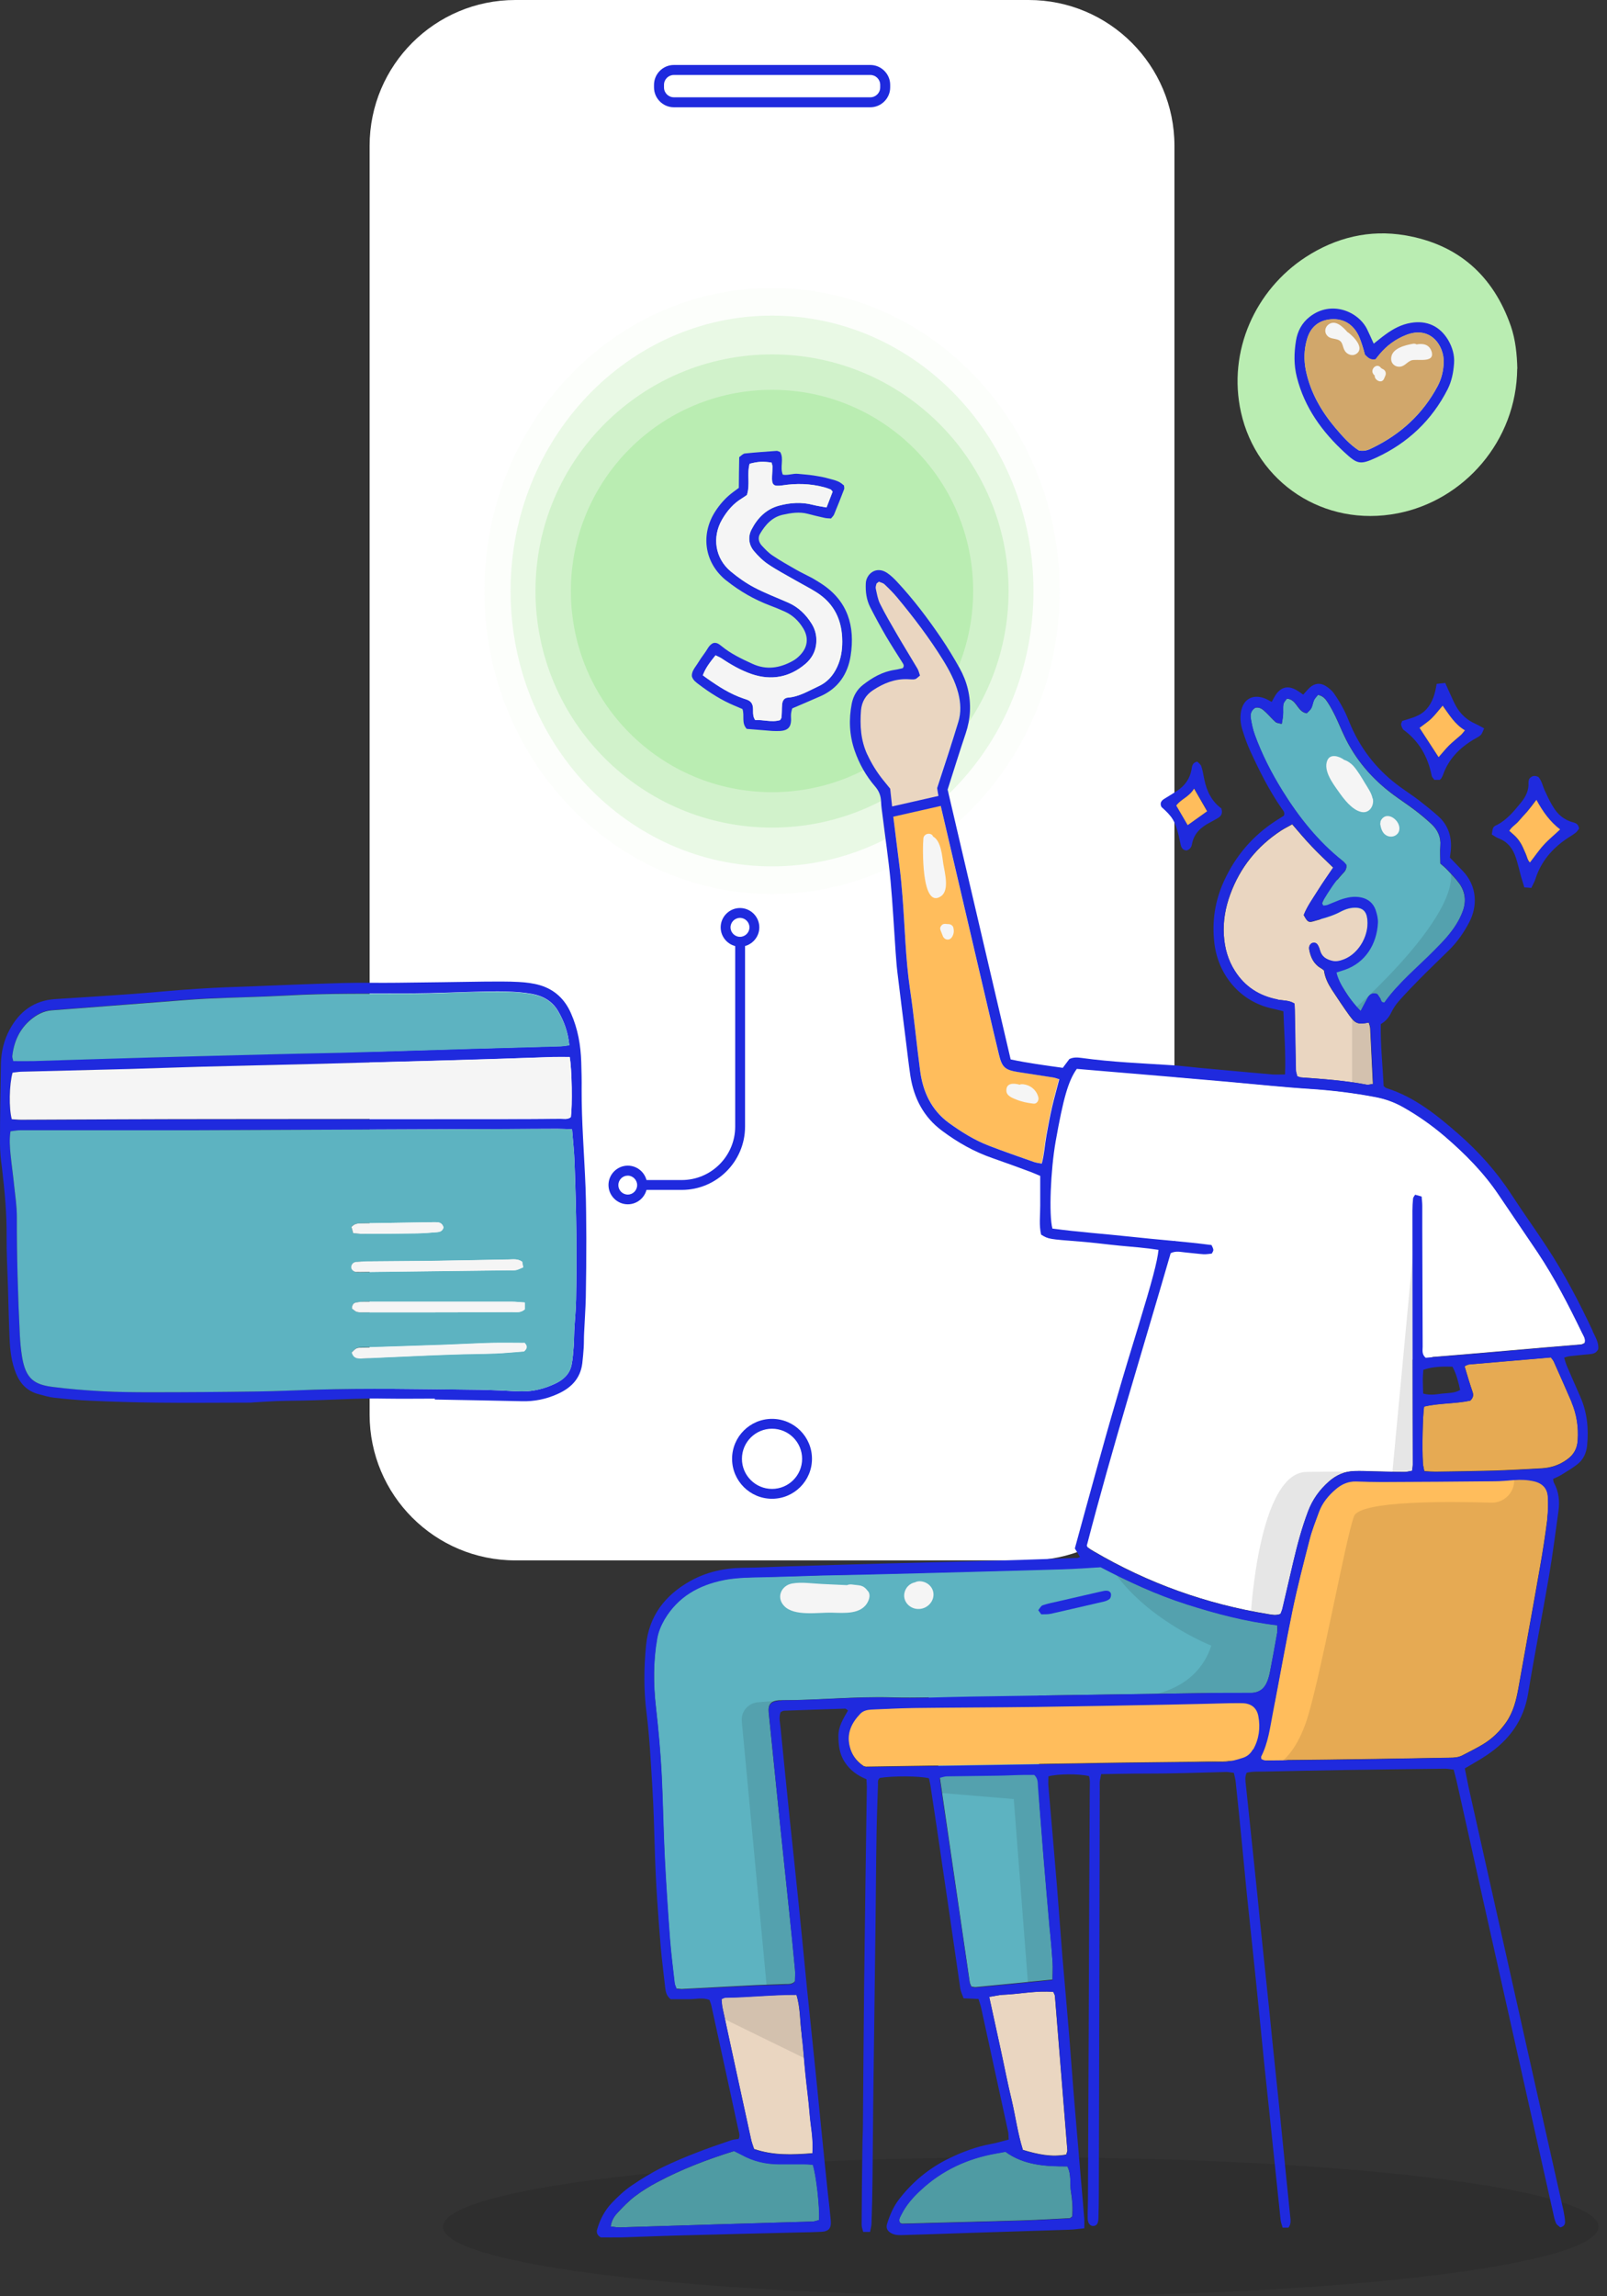 <svg width="140" height="200" viewBox="0 0 140 200" fill="none" xmlns="http://www.w3.org/2000/svg">
<rect x="0" y="0" width="140" height="200" fill="#333333" stroke="none"/>
<g clip-path="url(#clip0_337_1264)">
<path opacity="0.1" d="M88.928 200C116.726 200 139.261 197.289 139.261 193.944C139.261 190.6 116.726 187.888 88.928 187.888C61.13 187.888 38.594 190.6 38.594 193.944C38.594 197.289 61.13 200 88.928 200Z" fill="black"/>
<path d="M89.617 0H44.899C37.885 0 32.2 5.686 32.2 12.699V123.206C32.2 130.22 37.885 135.906 44.899 135.906H89.617C96.63 135.906 102.316 130.22 102.316 123.206V12.699C102.316 5.686 96.63 0 89.617 0Z" fill="white"/>
<path opacity="0.05" d="M92.317 51.474C92.317 66.049 81.098 77.867 67.258 77.867C53.418 77.867 42.199 66.049 42.199 51.474C42.199 36.9 53.418 25.082 67.258 25.082C81.098 25.082 92.317 36.9 92.317 51.474Z" fill="#BAEDB2"/>
<path opacity="0.3" d="M90.035 51.474C90.035 64.727 79.833 75.46 67.258 75.46C54.683 75.46 44.481 64.716 44.481 51.474C44.481 38.233 54.683 27.488 67.258 27.488C79.833 27.488 90.035 38.233 90.035 51.474Z" fill="#BAEDB2"/>
<path opacity="0.5" d="M87.866 51.474C87.866 62.852 78.635 72.082 67.258 72.082C55.881 72.082 46.65 62.852 46.65 51.474C46.65 40.097 55.881 30.867 67.258 30.867C78.635 30.867 87.866 40.097 87.866 51.474Z" fill="#BAEDB2"/>
<path d="M84.781 51.474C84.781 61.146 76.941 68.998 67.258 68.998C57.575 68.998 49.734 61.157 49.734 51.474C49.734 41.792 57.575 33.951 67.258 33.951C76.941 33.951 84.781 41.792 84.781 51.474Z" fill="#BAEDB2"/>
<path d="M73.528 42.266C73.528 42.413 73.574 42.515 73.54 42.605C73.257 43.351 72.963 44.085 72.659 44.82C72.613 44.933 72.5 45.023 72.399 45.159C72.207 45.147 72.014 45.147 71.822 45.102C71.337 45.001 70.862 44.876 70.376 44.752C69.642 44.56 68.919 44.673 68.207 44.831C67.269 45.034 66.67 45.712 66.207 46.503C66.004 46.853 66.106 47.237 66.365 47.52C66.659 47.836 66.953 48.153 67.314 48.39C67.97 48.831 68.67 49.226 69.359 49.621C69.823 49.881 70.297 50.107 70.772 50.356C71.031 50.503 71.28 50.661 71.529 50.819C73.856 52.322 74.511 54.536 74.105 57.123C73.856 58.705 73.02 59.959 71.484 60.637C70.704 60.987 69.902 61.315 69.02 61.699C68.998 61.767 68.941 61.959 68.919 62.14C68.896 62.332 68.919 62.535 68.919 62.739C68.896 63.349 68.614 63.62 67.992 63.665C67.766 63.676 67.529 63.676 67.292 63.665C66.535 63.609 65.778 63.541 65.055 63.484C64.569 62.965 64.885 62.355 64.682 61.756C64.49 61.677 64.253 61.575 64.015 61.473C62.874 60.999 61.846 60.343 60.863 59.598C60.626 59.417 60.377 59.248 60.276 58.908C60.242 58.502 60.513 58.185 60.728 57.858C60.942 57.519 61.157 57.191 61.394 56.875C61.632 56.559 61.767 56.163 62.151 56.005C62.468 55.937 62.671 56.129 62.874 56.287C63.676 56.943 64.603 57.383 65.541 57.813C66.761 58.377 67.924 58.197 69.066 57.564C69.292 57.44 69.506 57.27 69.687 57.078C70.365 56.389 70.478 55.553 69.969 54.717C69.585 54.084 69.054 53.576 68.376 53.271C67.958 53.079 67.529 52.909 67.088 52.74C65.71 52.22 64.456 51.497 63.304 50.582C63.247 50.537 63.202 50.503 63.145 50.458C61.36 48.932 61.033 46.537 62.309 44.549C62.727 43.905 63.224 43.34 63.846 42.877C64.004 42.764 64.162 42.639 64.366 42.492C64.366 41.611 64.388 40.718 64.4 39.815C64.58 39.69 64.727 39.51 64.897 39.498C65.823 39.397 66.738 39.34 67.665 39.272C67.755 39.272 67.845 39.329 67.97 39.374C68.32 39.973 67.924 40.673 68.196 41.34C68.648 41.43 69.088 41.216 69.54 41.272C70.003 41.317 70.467 41.351 70.918 41.419C71.348 41.487 71.766 41.555 72.184 41.679C72.625 41.803 73.099 41.871 73.495 42.266H73.528ZM67.97 62.716C68.026 62.614 68.071 62.558 68.083 62.501C68.105 62.332 68.105 62.174 68.117 62.004C68.117 61.778 68.117 61.541 68.15 61.304C68.184 60.999 68.343 60.784 68.648 60.761C69.642 60.682 70.467 60.163 71.325 59.767C72.082 59.417 72.591 58.841 72.941 58.084C73.269 57.372 73.382 56.649 73.382 55.869C73.382 54.039 72.704 52.582 71.133 51.587C70.546 51.215 69.924 50.898 69.326 50.559C68.523 50.096 67.699 49.667 66.93 49.147C66.467 48.842 66.06 48.435 65.699 48.006C65.224 47.452 65.156 46.752 65.473 46.13C65.981 45.136 66.749 44.345 67.879 44.04C68.851 43.78 69.834 43.712 70.828 43.972C71.201 44.074 71.585 44.119 72.014 44.198C72.207 43.69 72.387 43.238 72.546 42.82C72.455 42.718 72.41 42.651 72.365 42.628C72.184 42.549 71.992 42.481 71.8 42.436C70.591 42.108 69.382 42.086 68.15 42.278C67.382 42.391 67.224 42.244 67.269 41.442C67.281 41.182 67.303 40.911 67.303 40.651C67.303 40.526 67.247 40.402 67.224 40.289C66.456 40.176 66.049 40.199 65.315 40.391C65.066 41.272 65.382 42.221 65.077 43.114C64.93 43.215 64.795 43.306 64.659 43.396C63.902 43.848 63.337 44.503 62.908 45.26C62.027 46.786 62.309 48.627 63.654 49.757C64.287 50.288 64.976 50.774 65.699 51.158C66.659 51.666 67.687 52.051 68.681 52.491C69.563 52.875 70.218 53.519 70.715 54.322C70.941 54.694 71.088 55.101 71.122 55.542C71.19 56.468 70.851 57.248 70.162 57.835C68.783 59.01 67.201 59.293 65.507 58.717C64.569 58.4 63.699 57.903 62.863 57.338C62.705 57.236 62.524 57.169 62.343 57.078C61.903 57.632 61.485 58.14 61.236 58.818C61.36 58.908 61.462 58.988 61.575 59.067C62.581 59.779 63.609 60.445 64.784 60.84C65.066 60.931 65.371 60.999 65.518 61.304C65.733 61.722 65.462 62.23 65.8 62.716C66.512 62.671 67.247 62.942 67.981 62.716H67.97Z" fill="#1F2ADE"/>
<path d="M67.97 62.716C67.247 62.942 66.501 62.671 65.789 62.716C65.45 62.23 65.721 61.722 65.507 61.304C65.36 60.999 65.055 60.942 64.772 60.84C63.597 60.445 62.569 59.779 61.564 59.067C61.451 58.988 61.349 58.908 61.225 58.818C61.485 58.129 61.891 57.632 62.332 57.078C62.513 57.169 62.694 57.236 62.852 57.338C63.676 57.892 64.546 58.389 65.495 58.717C67.19 59.281 68.772 58.999 70.15 57.835C70.84 57.248 71.178 56.468 71.111 55.542C71.077 55.101 70.941 54.694 70.704 54.322C70.207 53.519 69.54 52.875 68.67 52.491C67.676 52.05 66.648 51.666 65.688 51.158C64.964 50.774 64.275 50.288 63.642 49.757C62.298 48.627 62.016 46.786 62.897 45.26C63.337 44.503 63.891 43.848 64.648 43.396C64.784 43.317 64.919 43.215 65.066 43.114C65.36 42.221 65.055 41.261 65.303 40.391C66.038 40.199 66.445 40.176 67.213 40.289C67.235 40.402 67.292 40.526 67.292 40.651C67.292 40.911 67.269 41.182 67.258 41.442C67.213 42.244 67.371 42.391 68.139 42.278C69.371 42.086 70.58 42.12 71.788 42.436C71.981 42.492 72.173 42.56 72.353 42.628C72.41 42.651 72.444 42.718 72.534 42.82C72.376 43.238 72.195 43.69 72.003 44.198C71.574 44.119 71.19 44.063 70.817 43.972C69.823 43.712 68.84 43.78 67.868 44.04C66.738 44.334 65.97 45.136 65.462 46.13C65.145 46.74 65.213 47.452 65.688 48.006C66.049 48.435 66.467 48.842 66.919 49.147C67.687 49.667 68.512 50.096 69.314 50.559C69.913 50.909 70.534 51.215 71.122 51.587C72.692 52.582 73.359 54.039 73.37 55.869C73.37 56.649 73.257 57.372 72.93 58.084C72.579 58.841 72.071 59.417 71.314 59.767C70.444 60.163 69.619 60.694 68.636 60.761C68.343 60.784 68.184 60.987 68.139 61.304C68.117 61.53 68.117 61.767 68.105 62.004C68.105 62.174 68.094 62.332 68.071 62.501C68.071 62.558 68.015 62.614 67.958 62.716H67.97Z" fill="#F5F5F5"/>
<path d="M75.822 9.344H58.705C57.756 9.344 56.977 8.564 56.977 7.615V7.389C56.977 6.44 57.756 5.66 58.705 5.66H75.822C76.771 5.66 77.551 6.44 77.551 7.389V7.615C77.551 8.564 76.771 9.344 75.822 9.344ZM58.705 6.53C58.231 6.53 57.847 6.915 57.847 7.389V7.615C57.847 8.089 58.231 8.474 58.705 8.474H75.822C76.296 8.474 76.681 8.089 76.681 7.615V7.389C76.681 6.915 76.296 6.53 75.822 6.53H58.705Z" fill="#1F2ADE"/>
<path d="M67.258 130.539C65.337 130.539 63.778 128.98 63.778 127.059C63.778 125.138 65.337 123.579 67.258 123.579C69.179 123.579 70.738 125.138 70.738 127.059C70.738 128.98 69.179 130.539 67.258 130.539ZM67.258 124.438C65.812 124.438 64.637 125.613 64.637 127.059C64.637 128.505 65.812 129.68 67.258 129.68C68.704 129.68 69.879 128.505 69.879 127.059C69.879 125.613 68.704 124.438 67.258 124.438Z" fill="#1F2ADE"/>
<path d="M37.883 121.817C36.459 121.817 35.036 121.839 33.612 121.817C31.228 121.76 28.844 121.941 26.46 121.986C25.681 121.997 24.89 122.009 24.11 122.031C23.512 122.054 22.901 122.099 22.303 122.133C22.122 122.133 21.952 122.167 21.772 122.167C19.071 122.167 16.371 122.201 13.671 122.167C11.716 122.144 9.762 122.088 7.807 121.997C6.779 121.952 5.751 121.851 4.723 121.738C4.271 121.692 3.819 121.546 3.378 121.433C2.395 121.184 1.774 120.54 1.401 119.636C1.006 118.676 0.881 117.648 0.836 116.608C0.768 115.049 0.734 113.479 0.689 111.92C0.644 110.53 0.565 109.14 0.576 107.762C0.599 105.728 0.407 103.717 0.169 101.695C0.068 101.017 0 100.305 0 99.593C0 97.277 0.034 94.972 0.079 92.656C0.102 91.617 0.339 90.611 0.836 89.685C1.683 88.103 2.96 87.143 4.802 87.018C7.073 86.871 9.344 86.736 11.614 86.566C13.456 86.431 15.298 86.239 17.139 86.126C18.811 86.013 20.484 85.956 22.144 85.9C24.743 85.798 27.33 85.685 29.929 85.617C31.488 85.572 33.058 85.617 34.629 85.595C37.194 85.572 39.758 85.527 42.312 85.493C43.272 85.493 44.232 85.471 45.193 85.527C45.825 85.561 46.481 85.64 47.079 85.821C48.334 86.205 49.215 87.041 49.746 88.261C50.345 89.617 50.593 91.04 50.638 92.521C50.661 93.3 50.684 94.091 50.672 94.871C50.661 97.718 50.898 100.554 51.011 103.401C51.068 104.892 51.068 106.395 51.079 107.886C51.079 109.592 51.068 111.298 51.034 113.004C51.011 114.032 50.932 115.06 50.887 116.089C50.864 116.518 50.876 116.936 50.853 117.365C50.819 117.828 50.785 118.28 50.729 118.744C50.559 120.088 49.734 120.902 48.559 121.421C47.577 121.862 46.537 122.077 45.453 122.043C42.933 121.986 40.402 121.941 37.883 121.896C37.883 121.873 37.883 121.851 37.883 121.828V121.817ZM49.836 98.35C49.305 98.339 48.921 98.317 48.526 98.317C37.962 98.362 27.387 98.407 16.823 98.441C13.626 98.452 10.417 98.441 7.22 98.441C5.401 98.441 3.593 98.441 1.774 98.441C1.503 98.441 1.232 98.497 0.915 98.531C0.802 99.232 0.87 99.864 0.915 100.497C1.006 101.412 1.13 102.327 1.232 103.254C1.322 104.169 1.469 105.095 1.469 106.011C1.457 109.423 1.559 112.846 1.729 116.258C1.763 116.891 1.819 117.535 1.921 118.167C2.237 120.088 2.971 120.596 4.61 120.8C6.022 120.969 7.445 121.094 8.858 121.173C10.281 121.252 11.705 121.263 13.129 121.263C16.224 121.263 19.32 121.24 22.416 121.195C24.088 121.173 25.76 121.082 27.432 121.037C32.019 120.89 36.617 120.981 41.204 121.037C42.018 121.037 42.843 121.082 43.656 121.105C44.255 121.128 44.865 121.184 45.464 121.184C46.481 121.195 47.441 120.947 48.356 120.517C49.057 120.19 49.621 119.693 49.791 118.902C49.904 118.348 49.938 117.772 49.983 117.207C50.017 116.789 50.006 116.36 50.028 115.93C50.073 115.004 50.175 114.089 50.186 113.162C50.22 111.276 50.232 109.389 50.209 107.502C50.186 105.4 50.13 103.31 50.051 101.209C50.017 100.294 49.915 99.367 49.836 98.35ZM49.633 92.069C49.124 92.069 48.672 92.057 48.209 92.069C46.289 92.125 44.368 92.193 42.447 92.261C39.928 92.34 37.397 92.408 34.877 92.475C32.245 92.543 29.613 92.622 26.98 92.69C23.749 92.769 20.506 92.848 17.275 92.927C15.252 92.984 13.219 93.063 11.197 93.119C8.067 93.198 4.937 93.278 1.808 93.357C1.559 93.357 1.322 93.402 1.096 93.436C0.802 94.464 0.768 96.577 1.028 97.492C1.288 97.503 1.57 97.537 1.842 97.537C7.638 97.514 13.445 97.492 19.241 97.481C27.217 97.469 35.182 97.481 43.159 97.469C45.046 97.469 46.933 97.469 48.819 97.447C49.124 97.447 49.463 97.526 49.734 97.3C49.87 96.305 49.825 93.108 49.633 92.08V92.069ZM49.599 91.052C49.486 89.888 49.136 88.939 48.605 88.035C48.096 87.177 47.283 86.736 46.345 86.566C45.611 86.431 44.865 86.386 44.131 86.363C43.17 86.329 42.21 86.363 41.25 86.386C39.51 86.431 37.77 86.51 36.019 86.521C32.324 86.544 28.618 86.476 24.924 86.691C22.619 86.826 20.303 86.86 17.998 86.962C16.687 87.018 15.377 87.143 14.066 87.244C11.513 87.436 8.959 87.64 6.406 87.832C5.773 87.877 5.129 87.933 4.497 87.979C3.785 88.024 3.209 88.34 2.678 88.792C1.695 89.617 1.232 90.702 1.073 91.944C1.062 92.069 1.119 92.204 1.152 92.396C1.751 92.396 2.316 92.419 2.881 92.396C4.949 92.34 7.005 92.272 9.072 92.204C11.592 92.136 14.123 92.057 16.642 91.99C19.591 91.91 22.551 91.831 25.5 91.764C27.353 91.718 29.194 91.684 31.047 91.639C34.279 91.549 37.521 91.436 40.752 91.346C43.453 91.266 46.164 91.199 48.864 91.12C49.068 91.12 49.271 91.074 49.599 91.029V91.052Z" fill="#1F2ADE"/>
<path d="M49.836 98.35C49.915 99.379 50.028 100.294 50.051 101.209C50.119 103.31 50.186 105.4 50.209 107.502C50.232 109.389 50.209 111.276 50.186 113.162C50.175 114.089 50.073 115.004 50.028 115.93C50.006 116.36 50.017 116.778 49.983 117.207C49.938 117.772 49.904 118.348 49.791 118.902C49.621 119.693 49.057 120.201 48.356 120.517C47.452 120.947 46.481 121.195 45.464 121.184C44.865 121.184 44.255 121.128 43.656 121.105C42.843 121.071 42.018 121.037 41.204 121.037C36.617 120.992 32.019 120.902 27.432 121.037C25.76 121.094 24.088 121.173 22.416 121.195C19.32 121.24 16.224 121.263 13.129 121.263C11.705 121.263 10.281 121.252 8.858 121.173C7.434 121.094 6.022 120.981 4.61 120.8C2.971 120.596 2.237 120.088 1.921 118.167C1.819 117.535 1.763 116.902 1.729 116.258C1.559 112.846 1.457 109.434 1.469 106.011C1.469 105.095 1.333 104.169 1.232 103.254C1.141 102.339 1.006 101.424 0.915 100.497C0.859 99.864 0.802 99.232 0.915 98.531C1.232 98.497 1.503 98.441 1.774 98.441C3.593 98.441 5.401 98.441 7.22 98.441C10.417 98.441 13.626 98.441 16.823 98.441C27.387 98.396 37.962 98.35 48.526 98.317C48.91 98.317 49.294 98.339 49.836 98.35ZM45.712 113.445C45.26 113.411 44.91 113.377 44.571 113.377C40.346 113.377 36.109 113.377 31.883 113.377C31.601 113.377 31.319 113.4 31.036 113.445C30.81 113.49 30.663 113.637 30.674 113.976C30.799 114.055 30.946 114.224 31.126 114.27C31.364 114.326 31.623 114.303 31.872 114.303C33.646 114.303 35.431 114.303 37.205 114.303C39.657 114.303 42.108 114.292 44.56 114.281C44.944 114.281 45.351 114.371 45.724 114.044V113.445H45.712ZM45.678 116.958C44.718 116.958 43.769 116.936 42.809 116.958C41.498 116.992 40.176 117.071 38.866 117.117C36.448 117.207 34.03 117.275 31.612 117.354C31.431 117.354 31.239 117.343 31.093 117.41C30.923 117.49 30.788 117.659 30.663 117.772C30.81 118.292 31.172 118.314 31.533 118.303C32.708 118.258 33.872 118.201 35.047 118.145C36.504 118.088 37.962 118.009 39.419 117.964C40.662 117.919 41.905 117.919 43.159 117.874C44.006 117.84 44.854 117.749 45.667 117.693C45.916 117.467 46.006 117.264 45.69 116.936L45.678 116.958ZM45.486 109.886C45.08 109.615 44.684 109.705 44.3 109.705C42.029 109.739 39.758 109.795 37.487 109.829C35.634 109.852 33.793 109.852 31.951 109.875C31.635 109.875 31.307 109.897 30.991 109.931C30.765 109.954 30.607 110.168 30.618 110.383C30.618 110.575 30.821 110.767 31.036 110.801C31.138 110.812 31.251 110.812 31.352 110.801C35.691 110.745 40.018 110.699 44.357 110.643C44.571 110.643 44.786 110.665 44.989 110.62C45.181 110.575 45.362 110.473 45.588 110.383C45.543 110.18 45.52 110.01 45.498 109.897L45.486 109.886ZM38.64 106.903C38.504 106.44 38.165 106.451 37.849 106.451C35.714 106.485 33.578 106.519 31.443 106.553C31.16 106.553 30.867 106.575 30.618 106.869C30.652 107.016 30.708 107.197 30.765 107.4C31.059 107.423 31.307 107.468 31.544 107.468C33.149 107.468 34.742 107.445 36.346 107.423C36.911 107.423 37.487 107.366 38.052 107.321C38.312 107.299 38.549 107.242 38.64 106.903Z" fill="#5DB3C1"/>
<path d="M49.633 92.069C49.825 93.097 49.87 96.294 49.734 97.288C49.463 97.526 49.124 97.435 48.819 97.435C46.933 97.447 45.046 97.458 43.159 97.458C35.182 97.458 27.217 97.458 19.241 97.469C13.445 97.469 7.638 97.503 1.842 97.526C1.559 97.526 1.288 97.492 1.028 97.481C0.768 96.565 0.802 94.453 1.096 93.424C1.322 93.402 1.57 93.357 1.808 93.345C4.937 93.266 8.067 93.187 11.197 93.108C13.219 93.052 15.252 92.972 17.275 92.916C20.506 92.826 23.749 92.758 26.98 92.679C29.613 92.611 32.245 92.532 34.877 92.464C37.397 92.396 39.928 92.329 42.447 92.249C44.368 92.193 46.289 92.125 48.209 92.057C48.672 92.046 49.124 92.057 49.633 92.057V92.069Z" fill="#F5F5F5"/>
<path d="M49.599 91.052C49.283 91.097 49.079 91.131 48.864 91.142C46.164 91.221 43.464 91.289 40.752 91.368C37.521 91.459 34.279 91.572 31.047 91.662C29.194 91.718 27.353 91.741 25.5 91.786C22.551 91.854 19.591 91.933 16.642 92.012C14.123 92.08 11.592 92.148 9.072 92.227C7.005 92.283 4.949 92.362 2.881 92.419C2.316 92.43 1.751 92.419 1.152 92.419C1.119 92.227 1.051 92.091 1.073 91.967C1.22 90.724 1.695 89.64 2.678 88.815C3.209 88.374 3.785 88.058 4.497 88.001C5.129 87.956 5.773 87.9 6.406 87.855C8.959 87.662 11.513 87.459 14.066 87.267C15.377 87.165 16.687 87.052 17.998 86.984C20.303 86.871 22.619 86.838 24.924 86.713C28.618 86.499 32.324 86.567 36.019 86.544C37.758 86.544 39.498 86.442 41.25 86.408C42.21 86.386 43.17 86.363 44.131 86.386C44.876 86.408 45.622 86.454 46.345 86.589C47.283 86.758 48.096 87.188 48.605 88.058C49.136 88.95 49.486 89.911 49.599 91.074V91.052Z" fill="#5DB3C1"/>
<path d="M45.712 113.445V114.044C45.34 114.371 44.922 114.281 44.549 114.281C42.097 114.292 39.645 114.303 37.194 114.303C35.42 114.303 33.635 114.303 31.861 114.303C31.612 114.303 31.352 114.326 31.115 114.27C30.934 114.224 30.788 114.055 30.663 113.976C30.663 113.637 30.81 113.479 31.025 113.445C31.296 113.388 31.59 113.377 31.872 113.377C36.098 113.377 40.334 113.377 44.56 113.377C44.91 113.377 45.26 113.422 45.701 113.445H45.712Z" fill="#F5F5F5"/>
<path d="M45.667 116.958C45.972 117.286 45.893 117.49 45.645 117.715C44.831 117.772 43.984 117.862 43.136 117.896C41.894 117.941 40.651 117.941 39.397 117.987C37.939 118.032 36.482 118.1 35.024 118.167C33.849 118.213 32.686 118.269 31.511 118.326C31.149 118.337 30.788 118.326 30.641 117.795C30.765 117.682 30.901 117.512 31.07 117.433C31.217 117.365 31.42 117.377 31.59 117.377C34.008 117.297 36.425 117.218 38.843 117.139C40.154 117.094 41.475 117.015 42.786 116.981C43.746 116.959 44.707 116.981 45.656 116.981L45.667 116.958Z" fill="#F5F5F5"/>
<path d="M45.475 109.886C45.498 110.01 45.532 110.168 45.566 110.372C45.34 110.462 45.159 110.575 44.967 110.609C44.763 110.654 44.537 110.632 44.334 110.632C39.995 110.688 35.668 110.733 31.33 110.79C31.228 110.79 31.115 110.79 31.013 110.79C30.788 110.756 30.595 110.575 30.595 110.372C30.595 110.168 30.742 109.954 30.968 109.92C31.285 109.886 31.601 109.863 31.929 109.863C33.77 109.841 35.623 109.841 37.465 109.818C39.736 109.784 42.007 109.739 44.278 109.694C44.662 109.694 45.057 109.603 45.464 109.875L45.475 109.886Z" fill="#F5F5F5"/>
<path d="M38.64 106.903C38.549 107.242 38.312 107.31 38.052 107.321C37.487 107.355 36.922 107.412 36.346 107.423C34.742 107.445 33.149 107.457 31.544 107.468C31.296 107.468 31.059 107.434 30.765 107.4C30.708 107.197 30.663 107.005 30.618 106.869C30.878 106.575 31.16 106.553 31.443 106.553C33.578 106.519 35.714 106.485 37.849 106.451C38.165 106.451 38.504 106.44 38.64 106.903Z" fill="#F5F5F5"/>
<path d="M59.394 103.638H55.96V102.779H59.394C61.959 102.779 64.049 100.689 64.049 98.124V82.013H64.908V98.124C64.908 101.164 62.434 103.638 59.394 103.638Z" fill="#1F2ADE"/>
<path d="M64.467 82.454C63.541 82.454 62.784 81.697 62.784 80.771C62.784 79.844 63.541 79.087 64.467 79.087C65.394 79.087 66.151 79.844 66.151 80.771C66.151 81.697 65.394 82.454 64.467 82.454ZM64.467 79.946C64.015 79.946 63.642 80.319 63.642 80.771C63.642 81.222 64.015 81.595 64.467 81.595C64.919 81.595 65.292 81.222 65.292 80.771C65.292 80.319 64.919 79.946 64.467 79.946Z" fill="#1F2ADE"/>
<path d="M54.694 104.892C53.768 104.892 53.011 104.135 53.011 103.209C53.011 102.282 53.768 101.525 54.694 101.525C55.621 101.525 56.378 102.282 56.378 103.209C56.378 104.135 55.621 104.892 54.694 104.892ZM54.694 102.395C54.242 102.395 53.87 102.757 53.87 103.22C53.87 103.683 54.242 104.045 54.694 104.045C55.146 104.045 55.508 103.672 55.508 103.22C55.508 102.768 55.135 102.395 54.694 102.395Z" fill="#1F2ADE"/>
<path d="M111.287 142.153C111.095 143.272 110.88 144.39 110.665 145.498C110.609 145.814 110.53 146.13 110.417 146.424C110.168 147.079 109.705 147.452 108.959 147.452C107.423 147.452 105.886 147.452 104.361 147.475C99.74 147.543 95.108 147.61 90.487 147.678L90.543 156.92C90.668 158.479 90.781 160.016 90.905 161.575C91.086 163.767 91.278 165.97 91.47 168.162C91.56 169.077 91.639 170.015 91.696 170.93C91.719 171.393 91.696 171.845 91.696 172.41C89.425 172.636 87.233 172.862 85.041 173.065C84.906 173.088 84.77 173.031 84.623 173.02C84.567 172.873 84.488 172.738 84.476 172.602C83.618 166.693 82.748 160.784 81.878 154.807L80.906 147.836C79.822 147.859 78.76 147.87 77.675 147.836C74.478 147.746 71.28 148.085 68.083 148.085C68.004 148.085 67.936 148.085 67.868 148.085C67.168 148.153 66.908 148.435 66.964 149.113C67.032 149.814 67.111 150.525 67.179 151.237C67.461 153.96 67.733 156.694 68.015 159.406C68.263 161.778 68.512 164.14 68.761 166.524C68.941 168.184 69.1 169.845 69.258 171.506C69.292 171.868 69.258 172.207 69.258 172.557C69.032 172.817 68.738 172.805 68.456 172.805C67.597 172.839 66.749 172.862 65.891 172.896C63.722 173.009 61.552 173.122 59.383 173.235C59.248 173.235 59.112 173.201 58.931 173.201C58.875 173.031 58.784 172.873 58.762 172.704C58.626 171.427 58.457 170.162 58.355 168.885C58.174 166.478 58.016 164.061 57.892 161.643C57.779 159.293 57.756 156.954 57.632 154.604C57.541 152.616 57.349 150.638 57.135 148.661C56.909 146.673 56.898 144.684 57.236 142.707C57.338 142.097 57.575 141.555 57.88 141.024C59.056 139.046 60.852 138.03 63.055 137.6C63.857 137.442 64.671 137.397 65.495 137.374C67.484 137.34 69.472 137.261 71.472 137.205C72.749 137.171 74.037 137.16 75.314 137.114C78.511 137.035 81.708 136.956 84.917 136.866C87.482 136.787 90.035 136.73 92.6 136.64C93.696 136.606 94.791 136.527 95.865 136.47C98.305 137.747 100.757 138.877 103.344 139.702C105.92 140.526 108.519 141.216 111.264 141.543C111.264 141.781 111.287 141.95 111.264 142.12L111.287 142.153Z" fill="#5DB3C1"/>
<path d="M133.409 77.336C133.194 77.313 133.025 77.302 132.799 77.291C132.697 76.963 132.606 76.669 132.516 76.364C132.369 75.822 132.245 75.257 132.064 74.715C131.816 73.935 131.364 73.325 130.562 73.02C130.369 72.952 130.189 72.817 129.963 72.681C130.008 72.466 130.008 72.263 130.087 72.094C130.143 71.981 130.29 71.901 130.426 71.845C131.307 71.382 131.906 70.636 132.516 69.89C132.934 69.382 133.205 68.817 133.16 68.128C133.16 68.026 133.205 67.925 133.228 67.834C133.454 67.563 133.702 67.507 134.03 67.676C134.324 68.015 134.403 68.49 134.595 68.896C134.81 69.348 135.013 69.8 135.273 70.218C135.68 70.919 136.256 71.427 137.069 71.63C137.329 71.698 137.521 71.822 137.566 72.173C137.487 72.274 137.397 72.433 137.261 72.534C137.035 72.715 136.787 72.851 136.55 73.009C135.239 73.89 134.256 75.02 133.77 76.545C133.691 76.805 133.533 77.053 133.409 77.325V77.336ZM133.838 69.665C133.51 70.094 133.273 70.399 133.036 70.693C132.787 70.986 132.516 71.269 132.256 71.563C132.019 71.845 131.669 72.037 131.477 72.365C131.737 72.602 131.951 72.772 132.143 72.986C132.301 73.167 132.448 73.382 132.561 73.596C132.697 73.845 132.799 74.105 132.912 74.365C133.025 74.602 133.047 74.884 133.273 75.121C133.702 74.568 134.064 74.048 134.482 73.585C134.9 73.122 135.397 72.715 135.906 72.24C135.024 71.563 134.414 70.704 133.838 69.665Z" fill="#1F2ADE"/>
<path d="M125.41 67.925H124.958C124.89 67.812 124.766 67.71 124.732 67.586C124.415 65.959 123.658 64.592 122.303 63.586C122.178 63.496 122.11 63.292 122.065 63.134C122.043 63.055 122.11 62.931 122.156 62.795C122.901 62.547 123.704 62.411 124.291 61.745C124.833 61.123 125.025 60.389 125.161 59.564C125.41 59.541 125.636 59.508 125.907 59.485C126.054 59.812 126.178 60.106 126.313 60.389C126.494 60.773 126.652 61.168 126.867 61.541C127.251 62.208 127.793 62.705 128.494 63.021C128.743 63.134 128.98 63.27 129.296 63.439C129.183 63.676 129.127 63.891 129.002 64.015C128.833 64.185 128.584 64.287 128.381 64.411C127.149 65.145 126.2 66.117 125.715 67.484C125.681 67.586 125.624 67.676 125.579 67.766C125.568 67.8 125.534 67.823 125.432 67.925H125.41ZM125.681 61.462C125.285 61.914 125.014 62.287 124.686 62.603C124.37 62.908 123.986 63.145 123.67 63.394C124.235 64.264 124.777 65.089 125.33 65.947C125.636 65.597 125.918 65.247 126.234 64.931C126.562 64.603 126.924 64.332 127.274 64.015C127.387 63.914 127.477 63.778 127.624 63.609C126.743 63.089 126.28 62.287 125.681 61.462Z" fill="#1F2ADE"/>
<path d="M106.406 70.433C106.53 70.817 106.406 71.054 106.146 71.224C105.909 71.371 105.649 71.506 105.401 71.642C104.61 72.048 104 72.613 103.841 73.54C103.796 73.8 103.649 73.992 103.378 74.071C103.096 74.059 102.938 73.89 102.87 73.619C102.802 73.348 102.757 73.065 102.689 72.783C102.361 71.495 102.147 71.145 101.186 70.286C101.028 69.969 101.152 69.744 101.435 69.574C101.796 69.348 102.169 69.133 102.519 68.896C103.209 68.456 103.661 67.834 103.807 67.021C103.853 66.738 103.864 66.433 104.305 66.332C104.406 66.445 104.598 66.569 104.655 66.738C104.779 67.1 104.836 67.495 104.915 67.879C105.129 68.919 105.581 69.823 106.417 70.421L106.406 70.433ZM104.033 68.682C103.604 69.416 102.881 69.597 102.486 70.15C102.825 70.738 103.141 71.28 103.48 71.856C104.067 71.438 104.61 71.054 105.175 70.647C104.813 70.026 104.485 69.45 104.033 68.67V68.682Z" fill="#1F2ADE"/>
<path d="M133.849 69.664C134.425 70.715 135.036 71.562 135.917 72.24C135.408 72.726 134.911 73.122 134.493 73.585C134.064 74.048 133.714 74.579 133.284 75.121C133.058 74.884 133.036 74.602 132.923 74.365C132.799 74.105 132.708 73.845 132.573 73.596C132.46 73.382 132.313 73.167 132.155 72.986C131.974 72.771 131.748 72.602 131.488 72.365C131.68 72.026 132.03 71.834 132.268 71.562C132.516 71.269 132.787 70.986 133.047 70.693C133.296 70.399 133.522 70.094 133.849 69.664Z" fill="#FFBD5C"/>
<path d="M125.681 61.462C126.28 62.287 126.743 63.089 127.624 63.609C127.477 63.778 127.387 63.914 127.274 64.015C126.935 64.32 126.562 64.603 126.234 64.931C125.918 65.247 125.636 65.609 125.33 65.947C124.777 65.089 124.235 64.264 123.67 63.394C123.986 63.145 124.359 62.908 124.686 62.603C125.014 62.287 125.297 61.914 125.681 61.462Z" fill="#FFBD5C"/>
<path d="M104.022 68.681C104.463 69.45 104.802 70.037 105.163 70.659C104.598 71.065 104.056 71.45 103.469 71.868C103.13 71.291 102.813 70.749 102.474 70.162C102.87 69.608 103.593 69.416 104.022 68.693V68.681Z" fill="#FFBD5C"/>
<path d="M138.03 116.981C137.939 117.015 137.849 117.083 137.758 117.094C133.409 117.444 129.07 117.851 124.777 118.19V118.235L123.071 118.427C123.071 121.466 123.071 124.506 123.082 127.545C123.082 127.714 123.048 127.884 123.026 128.098C122.788 128.132 122.585 128.2 122.382 128.2C121.455 128.2 120.54 128.166 119.614 128.144C119.083 128.132 118.54 128.098 118.009 128.121C117.162 128.144 116.428 128.46 115.784 129.025C114.97 129.748 114.36 130.595 113.965 131.623C113.422 133.058 113.027 134.538 112.677 136.03C112.36 137.374 112.044 138.73 111.739 140.086C111.694 140.255 111.615 140.413 111.569 140.56C111.185 140.718 110.835 140.639 110.485 140.583C105.084 139.702 100.034 137.894 95.311 135.126C95.153 135.035 95.006 134.945 94.859 134.843C94.803 134.798 94.78 134.73 94.701 134.617C96.916 126.099 99.548 117.636 102 109.14C102.056 109.117 102.113 109.095 102.169 109.072C102.192 109.038 102.214 109.016 102.237 108.982C102.237 108.699 102.294 108.406 102.373 108.112V108.078C101.096 107.954 99.831 107.841 98.554 107.705C96.26 107.457 93.956 107.298 91.707 106.993C91.391 105.807 91.538 101.909 91.99 99.39C92.645 95.639 93.085 94.125 93.831 93.074C94.487 93.131 95.153 93.187 95.82 93.244C97.164 93.357 98.509 93.458 99.864 93.582C101.356 93.707 102.836 93.842 104.327 93.955C105.288 94.034 106.237 94.125 107.197 94.215C109.502 94.419 111.795 94.667 114.1 94.814C116.021 94.938 117.93 95.176 119.817 95.526C120.664 95.684 121.466 95.966 122.212 96.385C123.523 97.119 124.754 97.978 125.884 98.949C127.647 100.463 129.274 102.101 130.573 104.033C131.703 105.717 132.866 107.389 133.985 109.072C135.465 111.298 136.685 113.671 137.849 116.077C137.984 116.348 138.199 116.631 138.052 116.992L138.03 116.981Z" fill="white"/>
<path d="M92.249 93.989C92.035 94.825 91.809 95.605 91.628 96.385C91.436 97.221 91.278 98.057 91.131 98.904C90.984 99.695 90.95 100.52 90.736 101.333C90.487 101.288 90.272 101.277 90.08 101.209C88.781 100.746 87.459 100.282 86.171 99.797C84.894 99.311 83.753 98.588 82.657 97.785C81.121 96.656 80.409 95.063 80.16 93.244C79.844 90.882 79.629 88.51 79.279 86.148C78.884 83.459 78.838 80.759 78.624 78.07C78.556 77.257 78.477 76.443 78.387 75.63C78.195 74.025 77.98 72.421 77.776 70.817L81.867 69.834C83.245 75.754 84.635 81.674 86.013 87.595C86.352 89.018 86.68 90.43 87.018 91.854C87.267 92.939 87.538 93.176 88.657 93.357C89.674 93.515 90.69 93.673 91.707 93.831C91.877 93.854 92.035 93.933 92.261 94.001L92.249 93.989Z" fill="#FFBD5C"/>
<path d="M83.46 62.885C82.895 64.75 82.273 66.614 81.618 68.625C81.641 68.783 81.686 69.099 81.754 69.404C81.787 69.54 81.821 69.687 81.855 69.823L77.765 70.805C77.754 70.715 77.743 70.625 77.731 70.534C77.652 69.936 77.596 69.337 77.528 68.67C77.336 68.444 77.121 68.162 76.895 67.891C76.364 67.224 75.912 66.501 75.551 65.721C74.975 64.478 74.895 63.191 75.008 61.857C75.076 61.1 75.427 60.513 76.059 60.095C76.974 59.496 77.946 59.101 79.064 59.146C79.279 59.146 79.505 59.191 79.697 59.146C79.844 59.112 79.968 58.954 80.138 58.829C80.059 58.603 80.014 58.389 79.912 58.219C79.313 57.203 78.692 56.208 78.104 55.191C77.607 54.333 77.11 53.474 76.658 52.581C76.455 52.175 76.387 51.7 76.285 51.26C76.251 51.135 76.308 50.977 76.342 50.842C76.353 50.785 76.432 50.751 76.545 50.65C76.681 50.717 76.907 50.751 77.042 50.876C77.426 51.237 77.81 51.621 78.149 52.028C79.584 53.757 80.94 55.542 82.115 57.451C82.68 58.366 83.188 59.304 83.448 60.343C83.663 61.191 83.708 62.049 83.448 62.874L83.46 62.885Z" fill="#EAD6C1"/>
<path d="M127.138 76.963C126.833 76.534 126.449 76.15 126.087 75.765C125.895 75.562 125.669 75.381 125.477 75.212C125.477 74.681 125.443 74.184 125.477 73.686C125.545 72.907 125.251 72.286 124.709 71.777C124.246 71.348 123.749 70.93 123.24 70.546C122.642 70.094 122.02 69.687 121.421 69.246C119.557 67.868 118.077 66.162 117.094 64.061C116.834 63.518 116.608 62.953 116.348 62.411C116.145 61.993 115.93 61.586 115.682 61.202C115.49 60.908 115.275 60.615 114.823 60.524C114.71 60.66 114.552 60.807 114.473 60.987C114.371 61.213 114.349 61.473 114.236 61.688C114.145 61.857 113.965 61.993 113.84 62.129C113.004 62.004 112.993 60.92 112.112 60.852C112.01 60.999 111.84 61.157 111.807 61.338C111.75 61.643 111.807 61.97 111.773 62.287C111.761 62.524 111.705 62.75 111.66 63.055C111.422 62.987 111.23 62.987 111.117 62.886C110.824 62.626 110.575 62.332 110.293 62.061C110.033 61.812 109.773 61.564 109.366 61.643C109.005 61.846 108.903 62.196 108.959 62.558C109.039 63.044 109.14 63.541 109.31 64.004C109.931 65.721 110.756 67.337 111.716 68.874C113.151 71.19 114.823 73.302 116.97 74.997C117.105 75.099 117.207 75.246 117.286 75.325C117.354 75.72 117.139 75.924 116.947 76.127C116.8 76.285 116.665 76.443 116.529 76.613C116.021 76.839 115.558 77.37 115.275 78.466C115.23 78.545 115.162 78.646 115.207 78.771C114.586 81.652 115.738 84.024 117.026 86.092C117.026 86.092 117.038 86.103 117.049 86.115C117.444 86.792 117.987 87.516 118.54 88.069C118.744 87.685 118.936 87.312 119.139 86.939C119.309 86.634 119.535 86.442 119.986 86.589C120.054 86.691 120.156 86.826 120.246 86.973C120.337 87.109 120.292 87.346 120.608 87.335C121.828 85.606 123.5 84.273 124.992 82.748C125.364 82.364 125.737 81.991 126.087 81.584C126.641 80.929 127.116 80.228 127.421 79.415C127.748 78.556 127.669 77.72 127.149 76.974L127.138 76.963Z" fill="#5DB3C1"/>
<path d="M134.798 132.313C134.618 133.725 134.403 135.126 134.154 136.527C133.544 140.029 132.9 143.532 132.279 147.034C132.087 148.096 131.838 149.113 131.206 150.017C130.663 150.785 130.008 151.429 129.206 151.915C128.63 152.265 128.019 152.559 127.421 152.875C127.07 153.067 126.675 153.09 126.28 153.09C123.76 153.135 121.229 153.18 118.698 153.214C116.529 153.248 114.36 153.271 112.191 153.293C112.066 153.316 111.931 153.327 111.773 153.327C110.462 153.327 108.733 153.35 107.118 153.372C104.666 153.418 102.497 153.463 102.497 153.463C100.836 153.485 99.175 153.497 97.526 153.519C93.786 153.576 90.058 153.643 86.318 153.7C82.691 153.756 79.064 153.813 75.438 153.869C75.404 153.869 75.37 153.847 75.246 153.824C74.579 153.384 74.161 152.796 73.98 152.028C73.721 150.887 74.172 150.005 74.918 149.226C75.178 148.955 75.528 148.887 75.901 148.864C77.178 148.819 78.454 148.74 79.742 148.729C83.234 148.684 86.713 148.684 90.204 148.627C94.08 148.582 97.955 148.503 101.83 148.424C102.791 148.401 103.762 148.379 104.723 148.356L108.496 148.322L111.038 148.299C111.547 145.61 112.033 142.922 112.586 140.244C113.027 138.154 113.558 136.086 114.089 134.03C114.292 133.239 114.597 132.471 114.88 131.702C115.173 130.878 115.716 130.222 116.382 129.657C116.891 129.228 117.456 128.98 118.145 129.002C118.891 129.025 119.636 129.047 120.382 129.047C123.658 129.025 126.935 129.002 130.2 128.98C130.765 128.98 131.341 128.934 131.906 128.878C132.482 128.833 133.047 128.855 133.612 128.98C134.358 129.138 134.81 129.59 134.855 130.358C134.889 130.991 134.877 131.646 134.798 132.279V132.313Z" fill="#FFBD5C"/>
<path d="M102.519 153.474C102.519 153.474 104.689 153.429 107.14 153.384C106.937 153.418 106.722 153.44 106.508 153.44C105.175 153.44 103.853 153.463 102.519 153.474Z" fill="#FFBD5C"/>
<path d="M108.508 148.356L104.734 148.39C105.514 148.367 106.293 148.345 107.073 148.333C107.457 148.333 107.852 148.311 108.248 148.333C108.338 148.333 108.428 148.345 108.519 148.367L108.508 148.356Z" fill="#FFBD5C"/>
<path d="M115.343 84.533C115.422 85.143 115.693 85.685 116.021 86.194C116.529 86.962 117.038 87.741 117.58 88.487C118.088 89.176 118.326 89.244 119.241 89.063C119.286 89.221 119.354 89.391 119.365 89.56C119.444 91.153 119.523 92.746 119.602 94.407C119.399 94.43 119.229 94.498 119.071 94.475C117.185 94.114 115.264 93.978 113.354 93.842C113.253 93.842 113.151 93.786 113.004 93.741C112.959 93.549 112.88 93.357 112.88 93.153C112.846 91.413 112.823 89.673 112.79 87.933C112.79 87.764 112.767 87.594 112.756 87.402C112.292 87.109 111.773 87.154 111.298 87.064C109.716 86.758 108.462 85.956 107.592 84.589C106.982 83.64 106.689 82.589 106.621 81.471C106.542 80.239 106.756 79.053 107.174 77.912C108.033 75.562 109.524 73.709 111.615 72.342C111.908 72.15 112.225 72.003 112.575 71.8C113.162 72.478 113.705 73.133 114.292 73.743C114.88 74.364 115.501 74.941 116.145 75.573C115.671 76.274 115.207 76.929 114.778 77.618C114.349 78.307 113.863 78.974 113.58 79.708C113.885 80.273 113.987 80.364 114.371 80.262C115.185 80.025 116.021 79.833 116.778 79.426C117.23 79.189 117.693 79.042 118.201 79.076C118.687 79.11 118.981 79.369 119.083 79.844C119.388 81.301 118.45 83.064 117.06 83.584C116.733 83.708 116.394 83.798 116.021 83.697C115.535 83.572 115.173 83.346 115.015 82.849C114.97 82.68 114.914 82.51 114.823 82.352C114.71 82.138 114.518 82.07 114.281 82.16C114.089 82.284 114.021 82.465 114.055 82.702C114.179 83.403 114.462 83.99 115.106 84.352C115.196 84.397 115.275 84.476 115.366 84.555L115.343 84.533Z" fill="#EAD6C1"/>
<path d="M124.088 128.144C124.031 127.85 123.975 127.647 123.963 127.443C123.884 126.155 123.941 123.274 124.065 122.506C125.387 122.19 126.788 122.269 128.087 121.986C128.324 121.76 128.381 121.546 128.302 121.274C128.178 120.902 128.053 120.529 127.94 120.156C127.827 119.783 127.714 119.41 127.59 118.992C127.748 118.924 127.861 118.845 127.986 118.834C130.358 118.631 132.719 118.427 135.115 118.224C135.205 118.359 135.307 118.461 135.363 118.585C135.883 119.749 136.403 120.924 136.911 122.099C137.363 123.161 137.532 124.28 137.453 125.432C137.408 126.166 137.103 126.709 136.504 127.127C135.849 127.601 135.115 127.839 134.324 127.884C132.9 127.963 131.488 128.042 130.064 128.087C128.392 128.132 126.731 128.155 125.059 128.178C124.777 128.178 124.494 128.155 124.099 128.132L124.088 128.144Z" fill="#FFBD5C"/>
<path d="M63.948 187.335C64.219 187.47 64.411 187.561 64.603 187.662C65.62 188.227 66.716 188.487 67.868 188.487C68.58 188.487 69.292 188.487 70.003 188.487C70.286 188.487 70.557 188.51 70.817 188.532C71.111 189.414 71.427 192.216 71.359 193.357C71.178 193.402 70.986 193.481 70.794 193.492C68.241 193.571 65.676 193.639 63.123 193.718C60.072 193.809 57.022 193.91 53.96 194.001C53.723 194.001 53.497 193.955 53.203 193.922C53.271 193.413 53.497 193.052 53.779 192.747C54.265 192.227 54.762 191.707 55.316 191.289C55.937 190.815 56.604 190.408 57.293 190.046C59.394 188.928 61.62 188.08 63.936 187.357L63.948 187.335Z" fill="#4F9BA3"/>
<path d="M70.76 187.538C69.009 187.674 67.36 187.741 65.688 187.165C65.597 186.871 65.473 186.578 65.416 186.273C64.58 182.454 63.755 178.646 62.931 174.828C62.886 174.59 62.874 174.353 62.852 174.105C62.998 174.048 63.089 173.98 63.191 173.98C65.247 173.958 67.292 173.72 69.382 173.732C69.732 174.873 69.676 176.014 69.834 177.132C69.992 178.296 70.049 179.46 70.173 180.635C70.286 181.765 70.444 182.895 70.534 184.024C70.614 185.154 70.885 186.273 70.783 187.549L70.76 187.538Z" fill="#EAD6C1"/>
<path d="M87.595 187.414C89.199 188.577 91.075 188.69 92.984 188.679C93.357 189.391 93.187 190.159 93.3 190.882C93.413 191.605 93.481 192.351 93.402 193.052C93.323 193.119 93.3 193.142 93.266 193.165C93.232 193.187 93.198 193.198 93.176 193.198C91.831 193.266 90.487 193.345 89.131 193.39C85.617 193.492 82.104 193.583 78.59 193.673C78.534 193.673 78.466 193.616 78.398 193.583C78.251 193.323 78.409 193.108 78.511 192.893C78.929 192.046 79.539 191.357 80.217 190.735C82.058 189.018 84.262 188.001 86.725 187.561C87.007 187.515 87.278 187.459 87.583 187.402L87.595 187.414Z" fill="#4F9BA3"/>
<path d="M86.182 173.924C86.646 173.856 86.996 173.766 87.335 173.743C88.815 173.686 90.284 173.359 91.764 173.494C91.82 173.63 91.888 173.72 91.899 173.822C92.261 178.307 92.622 182.804 92.984 187.289C92.984 187.391 92.927 187.493 92.882 187.651C91.606 187.9 90.374 187.628 89.109 187.244C88.657 185.809 88.465 184.329 88.126 182.883C87.764 181.403 87.482 179.9 87.154 178.409C86.838 176.952 86.521 175.505 86.171 173.901L86.182 173.924Z" fill="#EAD6C1"/>
<path d="M75.63 138.606C75.178 137.996 74.907 138.109 74.24 138.007C74.071 137.984 73.924 138.007 73.788 138.063C73.065 138.03 72.353 137.996 71.63 137.962C70.794 137.928 69.845 137.77 69.02 137.917C68.071 138.086 67.597 139.114 68.309 139.871C69.19 140.809 71.314 140.425 72.455 140.459C73.528 140.481 75.088 140.651 75.63 139.464C75.754 139.205 75.822 138.854 75.63 138.594V138.606Z" fill="#F5F5F5"/>
<path d="M80.126 137.724C79.968 137.724 79.833 137.758 79.72 137.815C79.268 137.905 78.895 138.256 78.793 138.741C78.647 139.431 79.177 140.052 79.855 140.131C80.499 140.21 81.121 139.803 81.29 139.171C81.482 138.402 80.883 137.747 80.138 137.724H80.126Z" fill="#F5F5F5"/>
<path d="M82.183 75.268C82.081 74.613 82.002 73.246 81.29 72.862C81.166 72.489 80.488 72.545 80.443 73.031C80.375 73.698 80.24 79.257 81.979 78.059C82.736 77.539 82.296 75.98 82.183 75.257V75.268Z" fill="#F5F5F5"/>
<path d="M83.064 80.804C83.008 80.612 82.838 80.499 82.646 80.488C82.544 80.488 82.443 80.477 82.341 80.465C82.171 80.465 82.058 80.533 81.991 80.646C81.912 80.737 81.878 80.861 81.934 81.008C82.002 81.177 82.07 81.358 82.138 81.527C82.273 81.878 82.703 81.957 82.928 81.629C83.098 81.369 83.132 81.087 83.053 80.793L83.064 80.804Z" fill="#F5F5F5"/>
<path d="M90.464 95.582C90.295 94.904 89.719 94.464 89.041 94.43C88.962 94.43 88.894 94.441 88.837 94.475C88.272 94.317 87.662 94.328 87.674 94.984C87.674 95.435 88.159 95.616 88.521 95.763C89.018 95.966 89.515 96.068 90.046 96.125C90.34 96.159 90.521 95.831 90.464 95.582Z" fill="#F5F5F5"/>
<path d="M119.58 69.551C119.489 69.077 119.162 68.614 118.913 68.207C118.608 67.698 118.292 67.156 117.908 66.716C117.727 66.512 117.41 66.275 117.105 66.184C116.665 65.857 115.874 65.608 115.625 66.252C115.275 67.133 116.134 68.263 116.597 68.919C117.049 69.563 117.761 70.523 118.574 70.715C119.275 70.885 119.727 70.207 119.602 69.563L119.58 69.551Z" fill="#F5F5F5"/>
<path d="M120.314 71.438C120.269 71.517 120.258 71.585 120.258 71.653C120.246 71.709 120.235 71.777 120.258 71.845C120.325 72.263 120.495 72.681 120.924 72.828C121.331 72.963 121.794 72.76 121.896 72.331C122.088 71.506 120.845 70.534 120.314 71.438Z" fill="#F5F5F5"/>
<path opacity="0.1" d="M127.206 118.235L135.634 117.828C135.634 117.828 141.34 127.511 134.38 128.889C134.38 128.889 135.713 129.183 134.889 133.16C134.064 137.137 133.284 143.871 133.284 143.871C133.284 143.871 133.793 151.904 127.206 153.474L110.925 153.881C110.925 153.881 112.564 153.406 113.739 150.119C114.914 146.831 117.252 133.849 117.964 132.053C118.495 130.697 126.167 130.765 129.918 130.878C131.025 130.912 131.94 130.008 131.917 128.901L131.409 128.178L121.241 128.878L123.432 105.626L123.591 122.257L127.895 121.444L127.217 118.213L127.206 118.235Z" fill="black"/>
<path opacity="0.1" d="M97.548 147.859C97.548 147.859 103.887 148.401 105.525 143.328C105.525 143.328 99.706 141.046 96.791 136.516C96.791 136.516 103.57 139.826 108.971 140.639C108.971 140.639 109.637 128.268 113.818 128.2C118.009 128.132 121.659 128.2 121.659 128.2C121.659 128.2 115.467 127.308 113.976 132.392C112.484 137.476 110.541 147.893 110.541 147.893L97.56 147.87L97.548 147.859Z" fill="black"/>
<path opacity="0.1" d="M117.795 94.464V88.058C117.795 88.058 128.189 79.019 126.167 75.133C126.167 75.133 131.172 78.714 125.579 82.646C119.986 86.578 119.704 89.052 119.602 90.702L119.501 92.351L120.054 94.927L117.783 94.464H117.795Z" fill="black"/>
<path opacity="0.1" d="M67.868 148.119L66.026 148.266C65.168 148.333 64.535 149.09 64.626 149.938L66.817 173.28L62.287 173.461L62.852 175.731L70.783 179.607L66.975 149.158L67.868 148.13V148.119Z" fill="black"/>
<path opacity="0.1" d="M81.867 156.152L88.318 156.694L89.583 173.099H91.797L90.521 153.892L81.358 154.57L81.867 156.152Z" fill="black"/>
<path d="M90.713 140.606C90.611 140.47 90.555 140.38 90.453 140.244C90.577 140.097 90.679 139.871 90.837 139.815C91.266 139.668 91.73 139.577 92.182 139.476C93.424 139.193 94.667 138.9 95.921 138.617C96.091 138.583 96.272 138.527 96.441 138.549C96.622 138.561 96.791 138.685 96.791 138.888C96.791 139.012 96.757 139.193 96.667 139.261C96.543 139.374 96.362 139.442 96.192 139.487C94.633 139.849 93.085 140.21 91.526 140.56C91.255 140.617 90.973 140.594 90.724 140.606H90.713Z" fill="#1F2ADE"/>
<path d="M138.764 115.942C137.566 113.388 136.267 110.903 134.719 108.553C133.725 107.039 132.663 105.559 131.669 104.033C130.381 102.045 128.81 100.294 127.037 98.746C125.161 97.108 123.218 95.537 120.777 94.769C120.71 94.746 120.664 94.69 120.54 94.599C120.461 92.837 120.258 91.04 120.292 89.199C120.721 88.95 121.003 88.611 121.207 88.182C121.376 87.832 121.602 87.493 121.851 87.21C122.438 86.544 123.06 85.9 123.681 85.267C124.528 84.409 125.41 83.572 126.268 82.725C126.98 82.013 127.545 81.2 128.008 80.307C128.72 78.94 128.709 77.189 127.432 75.856C127.07 75.472 126.698 75.088 126.313 74.692C126.336 74.477 126.37 74.263 126.393 74.059C126.494 72.896 126.178 71.868 125.285 71.077C124.754 70.602 124.201 70.162 123.636 69.721C123.105 69.314 122.529 68.941 121.986 68.546C120.099 67.179 118.676 65.439 117.727 63.303C117.512 62.818 117.331 62.309 117.083 61.835C116.823 61.326 116.529 60.84 116.202 60.377C116.021 60.129 115.761 59.914 115.49 59.745C115.004 59.451 114.541 59.507 114.111 59.88C113.908 60.061 113.739 60.287 113.535 60.502C113.332 60.366 113.162 60.23 112.982 60.129C112.213 59.666 111.569 59.824 111.083 60.603C110.982 60.773 110.891 60.953 110.79 61.134C110.541 61.01 110.36 60.886 110.157 60.818C109.118 60.434 108.304 60.908 108.112 61.993C108.01 62.569 108.089 63.134 108.27 63.676C108.451 64.253 108.654 64.829 108.903 65.371C109.705 67.122 110.564 68.84 111.66 70.421C111.773 70.591 111.965 70.738 111.852 71.043C111.648 71.167 111.411 71.325 111.174 71.472C109.14 72.783 107.638 74.545 106.632 76.737C105.841 78.466 105.57 80.273 105.796 82.149C106.112 84.86 107.988 87.222 110.835 87.843C111.117 87.9 111.389 87.979 111.807 88.08C111.874 89.933 112.021 91.73 111.953 93.583C111.547 93.583 111.196 93.605 110.846 93.583C108.688 93.391 106.519 93.198 104.361 92.995C103.615 92.927 102.881 92.826 102.135 92.78C99.503 92.611 96.87 92.509 94.26 92.148C93.91 92.103 93.549 92.057 93.165 92.238C92.995 92.453 92.814 92.713 92.588 93.006C91.075 92.792 89.572 92.6 88.047 92.272C86.205 84.397 84.375 76.579 82.556 68.772C83.087 67.1 83.595 65.473 84.137 63.857C84.341 63.247 84.465 62.626 84.499 61.982C84.567 60.626 84.25 59.361 83.595 58.185C83.087 57.282 82.556 56.4 81.979 55.553C80.816 53.847 79.573 52.197 78.161 50.684C77.901 50.401 77.607 50.119 77.291 49.904C76.319 49.249 75.46 50.006 75.427 50.808C75.393 51.542 75.483 52.231 75.811 52.887C76.251 53.745 76.703 54.581 77.189 55.417C77.641 56.186 78.127 56.931 78.601 57.688C78.692 57.835 78.816 57.982 78.647 58.197C78.432 58.242 78.195 58.31 77.946 58.344C76.884 58.502 76.003 59.01 75.178 59.654C74.658 60.061 74.342 60.615 74.206 61.27C73.935 62.66 73.992 64.027 74.455 65.371C74.85 66.523 75.449 67.585 76.24 68.501C76.59 68.907 76.748 69.337 76.76 69.856C76.771 70.241 76.839 70.636 76.884 71.02C77.121 72.93 77.404 74.828 77.585 76.737C77.776 78.793 77.878 80.85 78.025 82.917C78.07 83.482 78.104 84.047 78.172 84.612C78.409 86.589 78.658 88.566 78.906 90.543C79.042 91.605 79.155 92.667 79.313 93.718C79.618 95.65 80.466 97.3 82.07 98.486C83.414 99.492 84.861 100.316 86.465 100.87C87.572 101.254 88.679 101.661 89.775 102.067C90.069 102.18 90.351 102.305 90.623 102.418C90.623 103.333 90.623 104.18 90.623 105.028C90.623 105.875 90.51 106.734 90.702 107.536C91.357 107.931 91.357 107.92 94.057 108.135C95.232 108.225 96.396 108.383 97.56 108.496C98.689 108.598 99.808 108.688 100.926 108.858C100.836 109.852 100.339 111.682 99.209 115.388C98.554 117.535 97.898 119.67 97.277 121.828C96.633 124.009 96.023 126.2 95.413 128.404C94.814 130.561 94.227 132.719 93.639 134.866C93.797 135.137 93.944 135.374 94.091 135.612C93.989 135.646 93.922 135.691 93.854 135.691C91.685 135.77 89.515 135.849 87.346 135.917C83.934 136.018 80.511 136.086 77.099 136.177C74.285 136.256 71.472 136.335 68.67 136.425C67.36 136.47 66.038 136.538 64.727 136.549C63.089 136.572 61.53 136.922 60.117 137.713C57.948 138.933 56.536 140.741 56.287 143.283C56.095 145.238 56.073 147.204 56.321 149.147C56.593 151.305 56.694 153.474 56.83 155.632C56.943 157.44 56.988 159.259 57.044 161.078C57.123 163.925 57.327 166.761 57.564 169.597C57.666 170.772 57.824 171.935 57.948 173.099C57.993 173.449 58.039 173.811 58.423 174.127C58.897 174.127 59.462 174.127 60.027 174.127C60.615 174.127 61.225 173.958 61.812 174.195C61.88 174.387 61.948 174.556 61.982 174.726C62.761 178.307 63.552 181.889 64.32 185.471C64.377 185.73 64.501 186.013 64.343 186.295C64.128 186.329 63.902 186.34 63.71 186.408C61.688 187.086 59.677 187.821 57.756 188.747C56.796 189.21 55.881 189.775 54.999 190.374C54.389 190.792 53.836 191.312 53.316 191.854C52.695 192.498 52.277 193.3 52.028 194.159C51.949 194.419 51.994 194.656 52.333 194.871C52.887 194.871 53.519 194.882 54.152 194.871C56.005 194.814 57.847 194.735 59.7 194.69C63.01 194.599 66.32 194.52 69.631 194.441C70.275 194.43 70.907 194.419 71.551 194.385C72.207 194.351 72.433 194.068 72.376 193.413C72.308 192.634 72.218 191.854 72.127 191.074C71.935 189.233 71.743 187.391 71.562 185.55C71.393 183.889 71.235 182.217 71.065 180.556C70.817 178.081 70.546 175.596 70.297 173.122C70.06 170.715 69.834 168.309 69.585 165.902C69.337 163.428 69.066 160.953 68.806 158.468C68.535 155.813 68.263 153.158 68.004 150.503C67.958 150.051 67.834 149.588 68.004 149.124C68.105 149.079 68.196 149 68.297 149C70.071 148.932 71.856 148.876 73.63 148.819C73.687 148.819 73.743 148.887 73.879 148.977C73.483 149.667 73.031 150.356 73.043 151.214C73.043 152.017 73.144 152.785 73.585 153.463C74.037 154.163 74.692 154.649 75.483 154.965C75.494 155.214 75.517 155.429 75.517 155.632C75.438 161.439 75.347 167.235 75.28 173.043C75.234 177.065 75.212 181.087 75.178 185.109C75.178 185.719 75.133 186.318 75.133 186.928C75.099 189.21 75.076 191.481 75.065 193.763C75.065 193.967 75.144 194.17 75.201 194.396H75.799C75.844 194.147 75.912 193.91 75.924 193.673C75.969 192.351 76.003 191.04 76.014 189.719C76.037 187.651 76.048 185.583 76.07 183.527C76.138 178.217 76.206 172.918 76.274 167.619C76.308 164.987 76.319 162.354 76.364 159.711C76.387 158.287 76.443 156.864 76.489 155.44C76.489 155.237 76.443 155.011 76.658 154.852C77.765 154.672 80.104 154.672 80.929 154.886C80.963 155.067 81.019 155.271 81.053 155.474C81.234 156.672 81.415 157.869 81.595 159.067C81.979 161.71 82.375 164.343 82.759 166.987C83.064 169.066 83.358 171.144 83.663 173.223C83.708 173.494 83.844 173.743 83.945 174.048C84.397 174.071 84.815 174.082 85.245 174.105C85.335 174.41 85.437 174.669 85.493 174.952C86.273 178.533 87.052 182.115 87.832 185.696C87.877 185.889 87.855 186.103 87.877 186.352C87.346 186.487 86.871 186.634 86.386 186.725C85.075 186.962 83.844 187.425 82.657 188.001C80.929 188.849 79.494 190.035 78.319 191.56C77.833 192.193 77.528 192.916 77.291 193.662C77.155 194.068 77.313 194.34 77.697 194.532C78.036 194.701 78.387 194.678 78.748 194.667C80.703 194.611 82.657 194.543 84.612 194.475C87.459 194.385 90.306 194.294 93.153 194.204C93.571 194.193 93.989 194.125 94.464 194.08C94.464 193.797 94.475 193.549 94.464 193.311C94.385 192.283 94.294 191.255 94.204 190.227C94.012 187.922 93.809 185.617 93.617 183.313C93.447 181.29 93.311 179.268 93.142 177.245C92.961 175.008 92.758 172.783 92.566 170.546C92.396 168.455 92.249 166.354 92.08 164.264C91.843 161.36 91.583 158.445 91.334 155.542C91.312 155.271 91.334 154.988 91.334 154.717C92.148 154.491 94.001 154.48 94.871 154.694C94.984 155.056 94.938 155.44 94.938 155.835C94.927 158.829 94.904 161.812 94.893 164.806C94.859 173.743 94.825 182.68 94.78 191.617C94.78 192.148 94.746 192.69 94.758 193.221C94.758 193.662 94.995 193.91 95.289 193.876C95.549 193.842 95.684 193.65 95.695 193.21C95.718 192.464 95.729 191.718 95.729 190.961C95.763 179.211 95.786 167.461 95.808 155.711C95.808 155.53 95.797 155.35 95.808 155.18C95.831 154.977 95.888 154.773 95.933 154.525C96.893 154.502 97.82 154.491 98.735 154.48C99.977 154.468 101.232 154.48 102.474 154.446C103.932 154.423 105.389 154.367 106.847 154.333C107.05 154.333 107.265 154.389 107.491 154.412C107.558 154.717 107.638 154.988 107.66 155.271C107.83 156.864 107.988 158.457 108.146 160.05C108.315 161.71 108.462 163.383 108.632 165.043C108.892 167.552 109.163 170.071 109.423 172.579C109.66 174.918 109.886 177.257 110.123 179.584C110.383 182.058 110.643 184.533 110.903 187.018C111.129 189.142 111.343 191.266 111.569 193.391C111.592 193.594 111.682 193.786 111.739 194.023H112.247C112.507 193.684 112.428 193.323 112.394 192.972C112.247 191.481 112.089 190.001 111.942 188.51C111.773 186.849 111.615 185.177 111.445 183.516C111.253 181.64 111.05 179.765 110.858 177.889C110.699 176.296 110.541 174.703 110.372 173.11C110.18 171.235 109.976 169.359 109.784 167.484C109.626 165.891 109.468 164.298 109.298 162.705C109.05 160.298 108.79 157.892 108.541 155.485C108.508 155.146 108.428 154.785 108.609 154.401C109.129 154.276 109.66 154.31 110.191 154.299C112.541 154.254 114.891 154.197 117.241 154.163C120.122 154.118 123.014 154.084 125.895 154.05C126.133 154.05 126.37 154.107 126.641 154.129C126.743 154.514 126.833 154.852 126.912 155.191C127.669 158.558 128.415 161.925 129.161 165.292C131.206 174.421 133.25 183.55 135.295 192.679C135.363 192.995 135.42 193.311 135.544 193.605C135.612 193.775 135.815 193.888 135.928 194.001C136.256 193.922 136.357 193.729 136.346 193.503C136.324 193.187 136.278 192.871 136.211 192.554C135.68 190.193 135.149 187.832 134.618 185.471C132.426 175.686 130.234 165.891 128.042 156.107C127.884 155.417 127.76 154.728 127.613 154.028C128.302 153.61 128.957 153.259 129.567 152.841C131.477 151.553 132.742 149.847 133.126 147.509C133.691 144.074 134.369 140.651 134.957 137.216C135.273 135.363 135.51 133.488 135.77 131.623C135.894 130.765 135.804 129.917 135.375 129.138C135.329 129.059 135.329 128.946 135.307 128.81C135.578 128.686 135.838 128.573 136.075 128.426C136.527 128.144 136.99 127.872 137.408 127.545C137.939 127.138 138.199 126.562 138.267 125.895C138.414 124.415 138.267 122.98 137.657 121.613C137.261 120.732 136.888 119.851 136.504 118.97C136.414 118.755 136.346 118.518 136.267 118.246C136.448 118.19 136.583 118.145 136.719 118.122C137.284 118.054 137.849 118.009 138.414 117.953C138.741 117.919 139.058 117.896 139.239 117.501C139.295 116.936 138.979 116.439 138.741 115.93L138.764 115.942ZM111.727 68.862C110.767 67.314 109.942 65.699 109.321 63.993C109.152 63.529 109.05 63.032 108.971 62.547C108.914 62.185 109.016 61.835 109.377 61.631C109.784 61.552 110.044 61.801 110.304 62.049C110.586 62.321 110.835 62.626 111.129 62.874C111.242 62.976 111.434 62.976 111.671 63.044C111.716 62.739 111.773 62.501 111.784 62.275C111.807 61.959 111.761 61.631 111.818 61.326C111.852 61.146 112.021 60.987 112.123 60.84C113.004 60.908 113.027 61.993 113.852 62.117C113.976 61.982 114.145 61.857 114.247 61.677C114.36 61.462 114.383 61.191 114.484 60.976C114.575 60.795 114.722 60.66 114.834 60.513C115.286 60.603 115.501 60.886 115.693 61.191C115.942 61.586 116.156 61.993 116.36 62.4C116.62 62.942 116.846 63.507 117.105 64.049C118.088 66.162 119.557 67.868 121.433 69.235C122.031 69.676 122.664 70.082 123.252 70.534C123.76 70.918 124.257 71.325 124.72 71.766C125.263 72.274 125.556 72.896 125.489 73.675C125.443 74.172 125.489 74.669 125.489 75.201C125.681 75.37 125.907 75.551 126.099 75.754C126.46 76.138 126.844 76.522 127.149 76.952C127.68 77.697 127.748 78.533 127.421 79.392C127.116 80.206 126.641 80.906 126.087 81.561C125.749 81.968 125.364 82.352 124.992 82.725C123.5 84.25 121.828 85.584 120.608 87.312C120.291 87.312 120.325 87.086 120.246 86.951C120.156 86.804 120.054 86.668 119.986 86.566C119.546 86.42 119.309 86.612 119.139 86.917C118.936 87.278 118.744 87.651 118.54 88.046C117.557 87.075 116.608 85.572 116.439 84.702C116.665 84.634 116.902 84.555 117.139 84.476C118.958 83.855 119.941 82.228 120.043 80.398C120.066 80.025 119.964 79.618 119.84 79.245C119.636 78.68 119.218 78.308 118.608 78.172C117.953 78.025 117.343 78.161 116.733 78.375C116.371 78.511 116.009 78.68 115.648 78.816C115.524 78.861 115.388 78.861 115.298 78.872C115.117 78.68 115.207 78.556 115.275 78.443C115.772 77.618 116.281 76.805 116.947 76.104C117.139 75.901 117.354 75.698 117.286 75.302C117.207 75.223 117.105 75.076 116.97 74.975C114.823 73.269 113.151 71.156 111.716 68.851L111.727 68.862ZM111.298 87.041C109.716 86.736 108.462 85.934 107.592 84.567C106.982 83.618 106.689 82.567 106.621 81.448C106.542 80.217 106.756 79.031 107.174 77.889C108.033 75.539 109.524 73.686 111.615 72.32C111.908 72.127 112.225 71.981 112.575 71.777C113.162 72.455 113.705 73.11 114.292 73.72C114.88 74.342 115.501 74.918 116.145 75.551C115.671 76.251 115.207 76.906 114.778 77.596C114.349 78.285 113.863 78.951 113.58 79.686C113.885 80.251 113.987 80.341 114.371 80.24C115.185 80.002 116.021 79.81 116.778 79.403C117.23 79.166 117.693 79.019 118.201 79.053C118.687 79.087 118.981 79.347 119.083 79.821C119.388 81.279 118.45 83.041 117.06 83.561C116.733 83.685 116.394 83.776 116.021 83.674C115.535 83.55 115.173 83.324 115.015 82.827C114.97 82.657 114.914 82.488 114.823 82.33C114.71 82.115 114.518 82.047 114.281 82.138C114.089 82.262 114.021 82.443 114.055 82.68C114.179 83.38 114.462 83.968 115.106 84.329C115.196 84.375 115.275 84.454 115.366 84.533C115.445 85.143 115.716 85.685 116.043 86.194C116.552 86.962 117.06 87.741 117.603 88.487C118.111 89.176 118.348 89.244 119.263 89.063C119.309 89.222 119.376 89.391 119.388 89.56C119.467 91.153 119.546 92.746 119.625 94.407C119.422 94.43 119.252 94.498 119.094 94.475C117.207 94.114 115.286 93.978 113.377 93.842C113.275 93.842 113.174 93.786 113.027 93.741C112.982 93.549 112.903 93.357 112.903 93.153C112.869 91.413 112.846 89.673 112.812 87.933C112.812 87.764 112.79 87.595 112.778 87.403C112.315 87.109 111.795 87.154 111.321 87.064L111.298 87.041ZM75.562 65.733C74.986 64.49 74.907 63.202 75.008 61.869C75.076 61.112 75.427 60.524 76.07 60.106C76.986 59.507 77.957 59.112 79.076 59.157C79.29 59.157 79.516 59.202 79.709 59.157C79.855 59.123 79.98 58.965 80.149 58.841C80.07 58.615 80.025 58.4 79.923 58.231C79.324 57.214 78.703 56.22 78.115 55.203C77.618 54.344 77.11 53.485 76.669 52.593C76.466 52.186 76.398 51.723 76.296 51.271C76.263 51.147 76.319 50.989 76.353 50.853C76.364 50.797 76.455 50.763 76.568 50.661C76.703 50.729 76.929 50.763 77.065 50.898C77.449 51.26 77.833 51.644 78.172 52.051C79.607 53.779 80.963 55.564 82.149 57.474C82.714 58.389 83.211 59.327 83.482 60.366C83.697 61.213 83.742 62.072 83.482 62.897C82.917 64.772 82.296 66.625 81.641 68.636C81.663 68.772 81.697 69.043 81.754 69.325L77.72 70.241C77.663 69.743 77.607 69.235 77.551 68.693C77.359 68.456 77.144 68.184 76.918 67.913C76.387 67.247 75.935 66.523 75.573 65.744L75.562 65.733ZM90.736 101.344C90.487 101.299 90.284 101.277 90.08 101.209C88.77 100.746 87.459 100.294 86.171 99.797C84.894 99.311 83.753 98.588 82.657 97.797C81.121 96.667 80.398 95.074 80.16 93.255C79.844 90.894 79.629 88.521 79.279 86.16C78.884 83.482 78.839 80.77 78.624 78.082C78.556 77.268 78.488 76.455 78.387 75.641C78.206 74.138 78.002 72.636 77.822 71.133L81.957 70.195C83.313 76.003 84.668 81.799 86.024 87.606C86.352 89.029 86.691 90.442 87.03 91.865C87.29 92.95 87.549 93.187 88.668 93.368C89.685 93.526 90.702 93.684 91.73 93.842C91.899 93.865 92.057 93.933 92.283 94.001C92.069 94.837 91.843 95.616 91.662 96.396C91.47 97.232 91.312 98.068 91.165 98.904C91.018 99.706 90.984 100.52 90.758 101.344H90.736ZM71.359 193.357C71.178 193.402 70.986 193.481 70.794 193.492C68.241 193.571 65.676 193.639 63.123 193.718C60.072 193.809 57.022 193.91 53.96 194.001C53.723 194.001 53.497 193.955 53.203 193.922C53.271 193.413 53.497 193.052 53.779 192.747C54.265 192.227 54.762 191.707 55.316 191.289C55.937 190.815 56.604 190.408 57.293 190.046C59.394 188.928 61.62 188.08 63.936 187.357C64.207 187.493 64.4 187.583 64.592 187.685C65.608 188.25 66.704 188.51 67.857 188.51C68.569 188.51 69.28 188.51 69.992 188.51C70.275 188.51 70.546 188.532 70.806 188.555C71.099 189.436 71.416 192.238 71.348 193.379L71.359 193.357ZM69.823 177.144C69.981 178.307 70.037 179.471 70.162 180.646C70.275 181.776 70.433 182.906 70.523 184.036C70.602 185.165 70.873 186.284 70.772 187.561C69.02 187.696 67.371 187.764 65.699 187.188C65.608 186.894 65.484 186.6 65.428 186.295C64.592 182.476 63.767 178.669 62.942 174.85C62.897 174.613 62.886 174.376 62.863 174.127C63.01 174.071 63.1 174.003 63.202 174.003C65.258 173.98 67.303 173.743 69.393 173.754C69.743 174.895 69.687 176.037 69.845 177.155L69.823 177.144ZM68.083 148.13C68.015 148.13 67.936 148.13 67.868 148.13C67.168 148.198 66.908 148.48 66.975 149.158C67.043 149.87 67.122 150.57 67.19 151.282C67.461 154.005 67.744 156.728 68.015 159.451C68.263 161.823 68.512 164.185 68.761 166.557C68.93 168.218 69.1 169.879 69.258 171.551C69.292 171.901 69.258 172.252 69.258 172.591C69.043 172.862 68.738 172.839 68.467 172.85C67.608 172.896 66.761 172.907 65.902 172.941C63.733 173.043 61.564 173.167 59.406 173.268C59.27 173.268 59.123 173.246 58.954 173.235C58.897 173.065 58.807 172.907 58.784 172.737C58.637 171.461 58.479 170.195 58.378 168.919C58.197 166.512 58.039 164.094 57.914 161.677C57.801 159.327 57.767 156.977 57.654 154.638C57.553 152.649 57.372 150.661 57.146 148.684C56.92 146.695 56.909 144.707 57.259 142.73C57.361 142.131 57.598 141.577 57.903 141.046C59.078 139.069 60.886 138.063 63.078 137.623C63.88 137.465 64.693 137.419 65.518 137.397C67.507 137.363 69.495 137.284 71.495 137.227C72.771 137.193 74.059 137.182 75.336 137.148C78.534 137.069 81.742 136.99 84.94 136.9C87.504 136.832 90.058 136.764 92.622 136.685C93.718 136.651 94.826 136.572 95.888 136.504C98.328 137.781 100.78 138.911 103.356 139.736C105.932 140.56 108.53 141.25 111.276 141.566C111.276 141.803 111.298 141.973 111.276 142.131C111.072 143.249 110.88 144.368 110.665 145.486C110.609 145.803 110.53 146.119 110.417 146.413C110.157 147.068 109.705 147.441 108.959 147.441C107.434 147.441 105.898 147.441 104.372 147.475C97.786 147.565 91.21 147.667 84.623 147.769C82.307 147.802 79.991 147.927 77.686 147.859C74.478 147.757 71.291 148.096 68.094 148.096L68.083 148.13ZM93.311 190.905C93.424 191.628 93.492 192.374 93.413 193.074C93.334 193.142 93.311 193.165 93.278 193.187C93.244 193.21 93.21 193.221 93.187 193.221C91.843 193.289 90.498 193.368 89.142 193.413C85.629 193.515 82.115 193.605 78.601 193.696C78.545 193.696 78.477 193.639 78.409 193.605C78.262 193.345 78.421 193.131 78.522 192.916C78.94 192.069 79.55 191.379 80.228 190.758C82.07 189.041 84.273 188.024 86.736 187.583C87.018 187.538 87.29 187.482 87.595 187.425C89.199 188.589 91.075 188.702 92.984 188.69C93.357 189.402 93.187 190.171 93.3 190.894L93.311 190.905ZM91.91 173.845C92.272 178.33 92.634 182.827 92.995 187.312C92.995 187.414 92.939 187.515 92.894 187.674C91.617 187.922 90.385 187.651 89.12 187.267C88.668 185.832 88.476 184.352 88.137 182.906C87.775 181.426 87.493 179.923 87.165 178.432C86.849 176.974 86.533 175.528 86.182 173.924C86.646 173.856 86.996 173.766 87.335 173.743C88.815 173.687 90.284 173.359 91.764 173.494C91.82 173.63 91.888 173.72 91.899 173.822L91.91 173.845ZM91.47 168.207C91.549 169.133 91.639 170.049 91.696 170.975C91.73 171.427 91.696 171.89 91.696 172.455C89.425 172.681 87.233 172.907 85.041 173.11C84.906 173.122 84.77 173.076 84.612 173.054C84.555 172.907 84.488 172.771 84.465 172.636C83.595 166.727 82.736 160.818 81.855 154.852C82.092 154.796 82.296 154.717 82.488 154.717C83.945 154.694 85.403 154.683 86.871 154.66C87.651 154.649 88.431 154.604 89.222 154.593C89.538 154.593 89.854 154.593 90.103 154.593C90.464 154.943 90.397 155.316 90.43 155.666C90.589 157.654 90.736 159.643 90.894 161.62C91.075 163.823 91.266 166.015 91.459 168.207H91.47ZM109.152 152.367C108.959 152.717 108.677 152.977 108.282 153.101C107.705 153.293 107.129 153.452 106.519 153.463C103.525 153.485 100.542 153.508 97.548 153.553C93.809 153.61 90.08 153.677 86.341 153.734C82.714 153.79 79.087 153.847 75.46 153.903C75.427 153.903 75.393 153.892 75.28 153.858C74.602 153.418 74.184 152.83 74.014 152.062C73.754 150.932 74.206 150.039 74.952 149.26C75.212 148.989 75.562 148.921 75.935 148.898C77.212 148.853 78.488 148.774 79.776 148.763C83.267 148.718 86.747 148.718 90.238 148.672C94.114 148.616 97.989 148.548 101.875 148.469C103.615 148.435 105.355 148.39 107.107 148.345C107.502 148.345 107.886 148.322 108.282 148.345C109.027 148.379 109.49 148.763 109.626 149.475C109.818 150.48 109.683 151.463 109.185 152.367H109.152ZM134.81 132.324C134.629 133.736 134.414 135.137 134.166 136.538C133.556 140.041 132.912 143.543 132.29 147.045C132.098 148.107 131.85 149.124 131.217 150.028C130.675 150.796 130.019 151.44 129.217 151.926C128.641 152.277 128.031 152.57 127.432 152.887C127.07 153.079 126.686 153.101 126.291 153.101C123.76 153.146 121.241 153.192 118.71 153.237C116.145 153.271 113.58 153.305 111.027 153.327C110.643 153.327 110.247 153.429 109.886 153.203C109.886 153.124 109.852 153.033 109.875 152.988C110.485 151.791 110.643 150.48 110.891 149.192C111.468 146.221 111.987 143.249 112.597 140.289C113.027 138.199 113.569 136.131 114.1 134.064C114.303 133.273 114.609 132.516 114.891 131.736C115.185 130.912 115.727 130.256 116.394 129.691C116.902 129.262 117.478 129.014 118.145 129.036C118.891 129.059 119.636 129.081 120.382 129.081C123.658 129.07 126.935 129.048 130.2 129.014C130.765 129.014 131.341 128.957 131.906 128.912C132.482 128.867 133.047 128.889 133.601 129.014C134.346 129.172 134.81 129.624 134.844 130.392C134.877 131.025 134.866 131.68 134.787 132.313L134.81 132.324ZM136.9 122.122C137.352 123.184 137.521 124.302 137.442 125.455C137.397 126.189 137.092 126.731 136.493 127.149C135.838 127.624 135.103 127.861 134.313 127.906C132.889 127.985 131.477 128.065 130.053 128.11C128.381 128.155 126.72 128.178 125.048 128.2C124.766 128.2 124.483 128.178 124.088 128.155C124.031 127.861 123.975 127.658 123.963 127.454C123.884 126.166 123.941 123.285 124.065 122.517C125.387 122.201 126.788 122.28 128.087 121.997C128.324 121.771 128.381 121.557 128.302 121.286C128.178 120.913 128.053 120.54 127.94 120.167C127.827 119.794 127.714 119.421 127.59 119.003C127.748 118.936 127.861 118.857 127.986 118.845C130.358 118.642 132.719 118.439 135.115 118.235C135.205 118.371 135.307 118.472 135.363 118.597C135.883 119.76 136.403 120.935 136.911 122.11L136.9 122.122ZM123.952 120.167C123.952 119.885 123.986 119.614 123.997 119.308C124.845 119.015 125.681 119.015 126.539 119.037C126.878 119.67 127.048 120.348 127.206 121.06C126.72 121.353 126.178 121.32 125.669 121.376C125.15 121.433 124.63 121.557 123.986 121.376C123.975 120.935 123.952 120.551 123.952 120.167ZM138.03 117.004C137.951 117.038 137.849 117.105 137.747 117.117C133.205 117.489 128.675 117.919 124.201 118.258C123.85 117.953 123.941 117.602 123.941 117.297C123.93 113.874 123.918 110.462 123.907 107.039C123.907 106.361 123.907 105.683 123.907 105.005C123.907 104.756 123.873 104.519 123.85 104.214C123.647 104.158 123.466 104.112 123.286 104.056C123.195 104.203 123.116 104.282 123.105 104.384C123.071 104.734 123.048 105.095 123.048 105.446C123.048 112.812 123.071 120.19 123.082 127.556C123.082 127.726 123.048 127.895 123.014 128.11C122.777 128.144 122.574 128.211 122.37 128.211C121.444 128.211 120.517 128.178 119.602 128.155C119.071 128.144 118.529 128.11 117.998 128.132C117.151 128.155 116.416 128.471 115.772 129.036C114.947 129.759 114.337 130.607 113.953 131.635C113.411 133.07 113.015 134.55 112.665 136.041C112.349 137.386 112.044 138.741 111.716 140.097C111.682 140.267 111.603 140.425 111.547 140.572C111.163 140.73 110.812 140.651 110.462 140.594C105.073 139.713 100.011 137.905 95.289 135.137C95.13 135.047 94.984 134.956 94.837 134.855C94.78 134.821 94.758 134.742 94.679 134.629C96.893 126.099 99.525 117.648 101.988 109.151C102.452 108.914 102.915 109.061 103.367 109.095C103.864 109.14 104.361 109.208 104.858 109.242C105.095 109.253 105.344 109.208 105.57 109.185C105.638 109.05 105.717 108.948 105.706 108.858C105.694 108.722 105.615 108.598 105.547 108.44C103.209 108.135 100.859 107.976 98.531 107.717C96.238 107.468 93.944 107.31 91.685 107.005C91.368 105.818 91.526 101.921 91.967 99.412C92.634 95.661 93.063 94.147 93.809 93.097C94.464 93.153 95.13 93.21 95.808 93.266C97.153 93.379 98.497 93.492 99.842 93.605C101.333 93.73 102.813 93.854 104.305 93.989C105.265 94.068 106.214 94.159 107.174 94.238C109.479 94.441 111.773 94.69 114.078 94.837C115.998 94.961 117.896 95.187 119.794 95.549C120.642 95.707 121.444 95.989 122.19 96.407C123.5 97.141 124.72 98 125.861 98.972C127.624 100.486 129.251 102.124 130.55 104.056C131.68 105.739 132.832 107.412 133.962 109.095C135.442 111.321 136.663 113.693 137.826 116.1C137.962 116.382 138.176 116.653 138.03 117.026V117.004Z" fill="#1F2ADE"/>
<path d="M132.177 32.109C132.121 38.425 127.522 43.588 121.772 44.707C115.32 45.972 109.468 42.007 108.112 35.906C106.926 30.573 109.377 25.24 113.75 22.393C116.394 20.676 119.32 19.975 122.404 20.495C127.014 21.274 130.087 23.986 131.624 28.404C132.03 29.59 132.155 30.833 132.188 32.121L132.177 32.109Z" fill="#BAEDB2"/>
<path d="M119.681 29.929C120.099 29.601 120.393 29.353 120.71 29.127C121.376 28.641 122.088 28.257 122.913 28.121C124.302 27.884 125.443 28.404 126.167 29.624C126.528 30.245 126.731 30.934 126.675 31.657C126.618 32.437 126.472 33.205 126.11 33.917C124.732 36.617 122.642 38.583 119.919 39.849C118.495 40.504 118.258 40.436 117.151 39.419C115.185 37.612 113.648 35.499 112.982 32.855C112.71 31.793 112.733 30.742 112.903 29.68C113.038 28.855 113.411 28.132 114.089 27.601C115.964 26.121 118.337 27.116 119.105 28.686C119.286 29.059 119.455 29.443 119.681 29.94V29.929ZM118.405 39.239C118.902 39.329 119.229 39.182 119.546 39.024C122.02 37.826 123.952 36.064 125.251 33.623C125.59 32.979 125.749 32.279 125.771 31.578C125.828 30.11 124.63 28.336 122.495 29.183C121.579 29.545 120.823 30.11 120.19 30.855C120.054 31.014 119.93 31.172 119.84 31.296C119.388 31.398 119.173 31.16 118.913 30.901C118.823 30.584 118.744 30.245 118.619 29.906C118.518 29.601 118.405 29.296 118.247 29.025C117.704 28.099 116.846 27.703 115.817 27.827C114.812 27.952 114.145 28.562 113.863 29.556C113.603 30.46 113.58 31.375 113.772 32.301C114.168 34.188 115.106 35.815 116.337 37.273C116.959 38.007 117.591 38.73 118.405 39.25V39.239Z" fill="#1F2ADE"/>
<path d="M118.405 39.238C117.591 38.719 116.959 37.996 116.337 37.261C115.106 35.804 114.179 34.177 113.772 32.29C113.58 31.364 113.603 30.448 113.863 29.545C114.145 28.55 114.801 27.94 115.817 27.816C116.857 27.692 117.704 28.087 118.247 29.014C118.405 29.285 118.518 29.59 118.619 29.895C118.732 30.234 118.823 30.573 118.913 30.889C119.162 31.138 119.388 31.375 119.84 31.285C119.93 31.172 120.066 31.002 120.19 30.844C120.811 30.087 121.579 29.533 122.495 29.172C124.619 28.336 125.816 30.11 125.771 31.567C125.749 32.279 125.59 32.968 125.251 33.612C123.952 36.052 122.02 37.815 119.546 39.012C119.229 39.171 118.902 39.318 118.405 39.227V39.238Z" fill="#D1A76B"/>
<path d="M124.709 30.595C124.506 29.985 123.952 29.895 123.41 29.997C123.331 29.951 123.229 29.918 123.105 29.94C122.404 30.064 121.173 30.347 121.195 31.273C121.195 31.635 121.478 31.917 121.839 31.94C122.325 31.974 122.529 31.567 122.924 31.398C123.398 31.205 125.071 31.703 124.709 30.584V30.595Z" fill="#F5F5F5"/>
<path d="M120.427 32.121C120.359 32.098 120.314 32.064 120.28 32.008C119.919 31.578 119.309 32.2 119.67 32.618C119.693 32.652 119.727 32.674 119.76 32.697V32.776C119.806 33.149 120.382 33.431 120.574 32.991C120.608 32.911 120.642 32.833 120.676 32.753C120.8 32.493 120.698 32.222 120.416 32.121H120.427Z" fill="#F5F5F5"/>
<path d="M117.41 28.946C116.936 28.404 116.303 27.816 115.716 28.279C115.433 28.505 115.365 28.912 115.591 29.194C115.829 29.511 116.19 29.466 116.529 29.579C117.038 29.748 116.925 30.223 117.185 30.595C117.388 30.878 117.806 31.036 118.122 30.844C118.947 30.347 117.953 29.33 117.422 28.935L117.41 28.946Z" fill="#F5F5F5"/>
</g>
<defs>
<clipPath id="clip0_337_1264">
<rect width="139.261" height="200" fill="white"/>
</clipPath>
</defs>
</svg>
